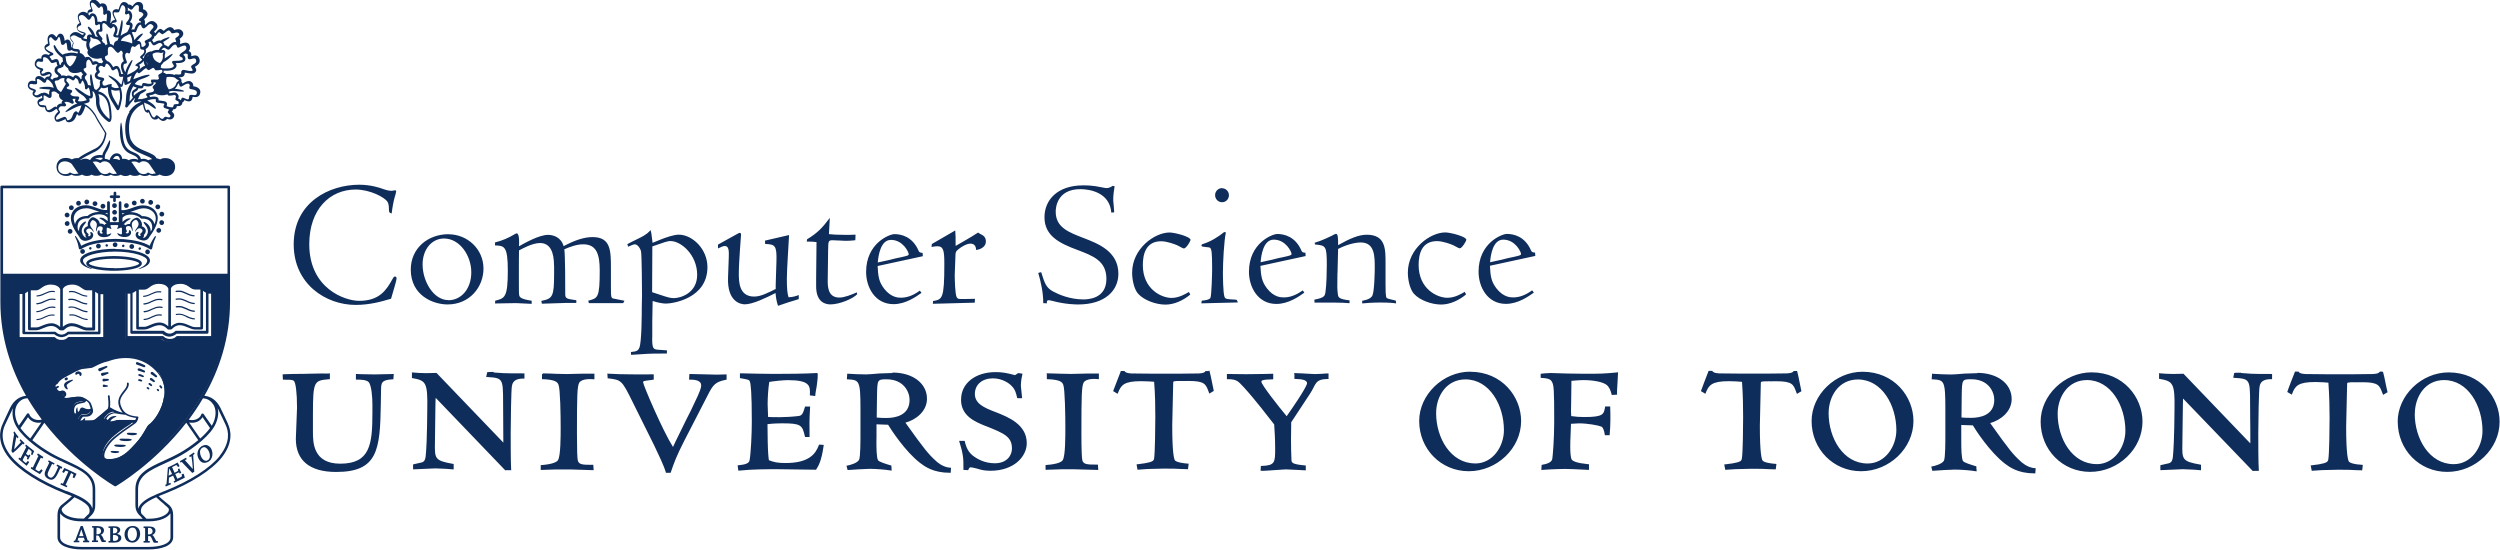 <?xml version="1.0" encoding="UTF-8" standalone="no"?>
<svg xmlns="http://www.w3.org/2000/svg" width="336.25" height="73.925">
  <g fill="#0f2d5b">
    <path d="M29.55 61.34c-1.29 1.623-4.033 3.37-7.34 4.68l-.156.056c-1.306.52-2.438.968-3.116 1.727-.16.18-.265.394-.32.622-.026-.143-.048-.312-.048-.516v-2.1c0-1.83 1.584-2.56 3.596-3.48.72-.33 1.466-.67 2.214-1.1 1.73-.99 3.994-2.71 4.66-4.3.36-.85.355-1.52.24-2.03l.014.03.6 1.25.443.94c.44.91.657 2.38-.786 4.19zm-7.455 6.518l.263.215c.098.077.18.154.25.234.003.004.007.012.016.015.008.015.013.026.024.037.078.12.086.26.028.4-.21.51-1.19 1.02-2.665 1.01h-.31l-.45-.46-.16-.15c-.21-.21-.2-.78.12-1.13.42-.47 1.05-.81 1.8-1.15.29.3.73.66 1.1.96zm.822 1.198c.01.08.013.168.013.26v2.963c0 .94-1.572 1.28-2.92 1.28h-9.008c-1.348 0-2.918-.34-2.918-1.29v-2.96c0-.09.004-.18.016-.26.346.55 1.346 1.09 2.905 1.07h9.006c1.56.01 2.56-.52 2.91-1.08zm-14.55-.697c.01-.02.017-.03.03-.04 0-.01.004-.02.012-.02.07-.08.15-.16.24-.24l.27-.22c.36-.29.8-.65 1.08-.96.74.33 1.38.67 1.8 1.14.31.35.32.92.11 1.13-.05.04-.11.1-.17.15l-.45.45H11c-1.47.01-2.452-.5-2.662-1.01-.06-.15-.05-.28.027-.41zm.596-2.29l-.152-.06c-3.31-1.3-6.05-3.05-7.34-4.67-1.44-1.82-1.23-3.29-.79-4.2l.45-.95.6-1.25c.01-.02.02-.02.02-.03-.12.5-.12 1.18.23 2.03.68 1.59 2.94 3.31 4.67 4.3.75.42 1.49.76 2.21 1.09 2.01.92 3.6 1.64 3.6 3.47v2.1c0 .2-.02.37-.05.51-.05-.23-.15-.45-.31-.63-.68-.76-1.81-1.21-3.11-1.73zM2.327 54.39c.28-.464.732-.767 1.2-.807.008 0 .01-.004.016-.004.056-.01.11-.01.164-.01.605 1.02 1.25 1.97 1.918 2.86-.305.1-.676.09-1.013-.05-.337-.14-.584-.38-.67-.66-.016-.07-.075-.12-.14-.13-.068-.01-.135.01-.174.07l-1.09 1.58c-.088-.15-.175-.3-.24-.46-.373-.91-.365-1.76.03-2.41zM.413 25.323h30.185v11.495H.413V25.324zm25.04 31.507c.34.07.73.04 1.086-.11.32-.13.54-.358.7-.614.19.28.81 1.172 1.01 1.47-.35.484-.81.958-1.32 1.405l-1.49-2.15zM4.07 58.982c-.506-.447-.967-.92-1.316-1.404.205-.3.818-1.19 1.016-1.47.156.254.382.48.706.612.353.15.74.176 1.088.106L4.07 58.984zM19.01 69.58l.19.195h-7.38l.19-.198c.43-.398.8-.74.8-1.67v-2.1c0-2.056-1.766-2.86-3.812-3.798-.71-.33-1.447-.66-2.183-1.09-.666-.38-1.603-.99-2.468-1.71l1.613-2.34c4.295 5.52 9.37 8.48 9.458 8.52.05.03.12.03.176 0 .09-.05 5.163-3.01 9.458-8.53l1.613 2.34c-.856.71-1.797 1.33-2.462 1.7-.736.42-1.47.75-2.183 1.08-2.047.93-3.81 1.74-3.81 3.8v2.1c0 .92.37 1.27.798 1.67zm9.68-15.187c.395.654.402 1.508.028 2.41-.066.155-.15.304-.24.457l-1.09-1.575c-.035-.054-.103-.08-.175-.07-.062.01-.12.06-.14.125-.083.277-.327.517-.667.657s-.714.146-1.017.044c.67-.89 1.31-1.85 1.91-2.87.06.01.12.01.17.02.01 0 .01.01.01.01.47.04.92.35 1.2.81zM.414 37.176H30.6v3.403c0 15.25-14.154 23.9-15.096 24.46-.938-.56-15.09-9.22-15.09-24.47v-3.4zm30.25 19.82l-.445-.95-.61-1.262c-.48-.924-1.22-1.465-2.12-1.552 2-3.517 3.45-7.747 3.45-12.653V25.14c0-.095-.08-.18-.18-.18H.23c-.1 0-.18.085-.18.18v15.44c0 4.905 1.45 9.135 3.455 12.652-.89.087-1.635.632-2.106 1.552l-.6 1.27-.43.94c-.4.82-.81 2.5.83 4.57 1.32 1.666 4.13 3.456 7.49 4.786l.15.06c.29.11.56.22.83.33-.27.27-.66.58-.96.83l-.27.22c-.07.05-.14.11-.19.16h-.02c-.03.023-.04.045-.06.067-.28.31-.44.665-.44 1.276v2.96c0 1.21 1.69 1.643 3.27 1.643h9.01c1.58 0 3.28-.435 3.28-1.646V69.3c0-.61-.16-.965-.44-1.272-.03-.02-.04-.044-.06-.066-.01-.005-.01 0-.02-.01-.06-.054-.12-.112-.19-.163l-.27-.22c-.31-.25-.69-.57-.97-.84.26-.11.54-.21.83-.33l.15-.06c3.36-1.33 6.16-3.12 7.49-4.79 1.64-2.07 1.23-3.75.83-4.57"/>
    <path fill-rule="evenodd" d="M17.76 70.74c-.094.02-.184.037-.275.055-.275.088-.465.27-.602.5-.05.092-.087.212-.11.325-.033.132-.033.336-.007.475.097.516.362.79.887.873.87.14 1.42-.84 1.117-1.628-.154-.39-.458-.607-1.01-.6zm.115 2.01c-.56.093-.792-.633-.676-1.17.05-.25.16-.486.38-.577.05-.015.11-.03.17-.044.14 0 .24.01.33.06.49.29.47 1.61-.21 1.72zM28.19 60.09c-.293-.286-.643-.326-1.117-.045-.07.066-.144.128-.213.197-.198.215-.286.48-.306.76-.01.11.007.24.034.357.024.13.122.35.194.46.3.42.638.54 1.122.34.808-.32.87-1.53.285-2.09h-.01zm-.183 1.77c-.448.377-.944-.2-1.064-.756-.063-.26-.063-.533.09-.726.04-.04.082-.084.13-.128.114-.074.21-.11.305-.107.55.022 1.08 1.267.54 1.717zm-16.852 8.89c-.074-.017-.235-.013-.306.01-.25.648-.49 1.3-.74 1.946-.05.022-.14.022-.19.022v.21h.75v-.214c-.08 0-.16-.004-.25-.007l.12-.384c.25-.003.49-.007.73-.007.06.098.12.27.13.39-.08.008-.15.012-.23.012v.21H12v-.214c-.065 0-.13-.004-.19-.007-.227-.658-.455-1.31-.68-1.966zm-.523 1.363c.094-.295.198-.59.296-.887.008.004.013.004.02.008l.286.88h-.602zm3.328.413c-.088-.163-.225-.522-.397-.577 0-.01-.003-.02-.004-.03.37-.1.62-.68.24-.98-.29-.24-.9-.18-1.41-.18l-.01.2.21.01v1.72c-.08 0-.15.01-.21.01-.01.07-.01.13-.01.2v.01h.82v-.21c-.08 0-.16-.01-.25-.01v-.66c.09 0 .2-.02.27.01.2.08.32.68.49.85.04.04.45.01.53.01v-.21c-.07-.01-.14-.01-.2-.02-.07-.04-.09-.12-.13-.18zm-.985-.675c.007-.28.007-.58.01-.86.114-.01.25-.02.34.02.24.1.37.44.184.68-.1.14-.3.17-.54.17zm2.818-.06h-.012v-.02c.38-.15.58-.64.14-.88-.29-.17-.9-.1-1.33-.09v.2c.07 0 .15 0 .23.01v1.73c-.08.01-.15.01-.22.02 0 .07 0 .14-.01.21.5 0 1.1.06 1.42-.12.23-.13.43-.48.22-.78-.11-.16-.23-.17-.42-.24zm-.59-.8c.234-.01.42.01.523.15.036.06.072.16.055.26-.04.27-.26.36-.58.34 0-.24.01-.49.01-.74zm.682 1.46c-.046.19-.195.27-.394.3-.09.02-.24 0-.28-.05-.03-.03-.02-.11-.02-.18 0-.09-.01-.52.02-.58.37 0 .78.11.68.51zm5 .09c-.092-.16-.222-.52-.402-.57 0 0 0-.01-.003-.02.376-.1.622-.68.25-.97-.294-.23-.9-.17-1.414-.17l-.01.21.212.01v1.72l-.207.02v.21h.83v-.21c-.07 0-.15 0-.23-.01.01-.22.01-.44.01-.66.1 0 .2-.01.27.02.21.09.33.69.5.86.04.04.45.01.54.01l.01-.21c-.07-.01-.13-.01-.2-.02-.07-.03-.09-.11-.12-.18zm-.987-.67c.002-.29.006-.58.006-.86.12-.01.25-.02.347.02.24.1.37.44.19.68-.11.14-.29.17-.53.17zm6.13-10.72c.053-.03.105-.07.152-.11l-.097-.19c-.218.15-.433.3-.65.44.03.07.063.14.097.2l.217-.13c.068.31.158 1.22.167 1.43.012.08.018.17.025.25v.01c-.05.02-.22-.21-.27-.26l-.54-.61c-.08-.09-.18-.19-.26-.28.08-.05.16-.1.24-.14l-.08-.2c-.28.15-.55.31-.83.46.03.07.05.14.08.2l.17-.09c.1.12.23.25.34.37l.75.78c.11.11.22.22.32.33l.27-.16c-.03-.52-.07-1.05-.1-1.57-.01-.21-.03-.47-.05-.68zm-1.61 2.57c.012.08.078.27.045.34s-.523.32-.61.33c-.105-.19-.184-.43-.283-.63.112-.05.45-.23.508-.23l.092.17.208-.1c-.092-.2-.18-.4-.267-.6l-.19.1.05.19c-.04.08-.39.24-.49.3-.12-.26-.22-.5-.34-.76.17-.08.44-.25.59-.28.08.05.16.18.21.27l.2-.12c.01-.05-.21-.41-.25-.49-.4.22-.9.48-1.31.66-.05.75-.13 1.51-.19 2.25-.06.03-.11.08-.17.11.03.07.06.13.08.2.24-.09.46-.21.7-.31-.03-.06-.06-.12-.09-.19-.07.03-.14.07-.22.1l.03-.79c.17-.08.38-.18.56-.27.1.2.19.46.29.66-.07.05-.15.07-.22.11.03.06.07.13.1.19.45-.2.98-.47 1.41-.69-.06-.17-.11-.35-.16-.53-.08.02-.15.05-.23.07zm-1.73.23l-.012-.01c.02-.32.056-.62.094-.94h.016c.124.27.226.48.357.75l-.456.22zm-19.62-4.28l.136.12c.028-.07.064-.14.088-.2-.18-.17-.362-.35-.55-.53-.028.07-.066.13-.103.2.05.07.13.13.19.19-.18.2-.85.93-.9.98l-.01.01c-.03-.05.24-1.55.28-1.69l.18.21.11-.19c-.19-.23-.39-.48-.55-.75-.05.06-.1.12-.14.18.03.06.07.12.1.18-.05.19-.34 2.09-.36 2.3.06.09.12.17.18.25.37-.26 1.19-1.09 1.32-1.23zm5.32 3.15l-.702-.35c-.027.06-.057.13-.09.19l.236.14c-.252.53-.635 1.74-1.186 1.38-.383-.25-.242-.56-.026-1.01.126-.25.263-.54.386-.79.083.04.162.08.24.12.032-.06.06-.13.093-.18-.26-.14-.52-.28-.78-.41-.04.06-.07.12-.1.19l.16.09c0 .11-.18.41-.23.53-.27.55-.53.97-.28 1.36.05.09.15.18.25.25.15.11.34.18.47.19.63.06.92-.8 1.27-1.54.05.02.11.06.17.08l.09-.19zm1.926.92c-.538-.3-1.114-.54-1.665-.8-.1.18-.19.36-.29.54l.22.13.22-.3c.1-.01.28.08.4.13-.24.53-.5 1.09-.73 1.62-.09-.02-.17-.06-.25-.09l-.1.19.86.38c.03-.06.06-.13.09-.19-.09-.04-.17-.08-.25-.12l.74-1.61c.12.06.29.15.33.24l-.12.33c.01.05.18.09.23.12.09-.17.18-.35.27-.53zm-6.512-1.95c.093-.18.192-.36.29-.54-.054-.04-.103-.08-.16-.13-.034.05-.065.1-.1.15-.028.02-.275-.19-.33-.24.108-.2.23-.43.348-.66.112.09.354.26.402.37.04.08-.067.25-.08.35.01.05.132.1.177.13l.25-.55c-.37-.29-.74-.59-1.11-.88-.04.06-.08.12-.11.19l.16.14c-.28.55-.5.99-.78 1.53-.06-.03-.11-.08-.17-.12l-.11.19c.36.33.72.63 1.11.93.1-.15.22-.31.32-.47 0 0 .01-.01.01-.02l-.17-.18c-.04.05-.21.28-.25.29-.08.01-.39-.28-.45-.37.01-.11.26-.53.33-.66.1.08.24.18.31.27-.02.06-.05.13-.08.19l.16.13zm1.922-.13c.033-.06.07-.13.103-.2-.25-.15-.494-.31-.73-.48-.04.06-.077.15-.11.21l.18.13c-.257.53-.497 1.04-.75 1.57-.064-.03-.122-.06-.182-.1-.035.06-.068.14-.103.21.402.28.817.53 1.235.77.122-.16.232-.31.357-.46 0-.01.006-.02.012-.03l-.182-.17c-.09.11-.21.24-.316.3-.13-.05-.368-.18-.478-.29.003-.13.554-1.18.732-1.56.057.01.17.09.232.13"/>
    <path d="M13.886 39.267h-.672l-.653-.427c-.03-.025-.07-.044-.11-.044h-.86c-.16 0-.3-.102-.5-.24-.29-.216-.7-.505-1.42-.505-.81 0-1.22.32-1.41.57-.19-.26-.6-.57-1.41-.57-.72 0-1.12.29-1.42.51-.19.14-.33.24-.5.24h-.87c-.04 0-.09.02-.12.05l-.65.42h-.67c-.1 0-.17.08-.17.17v5.94c0 .1.08.17.18.17h4.61c.11.1.35.28.72.35.18.04.49.03.64 0 .37-.07.6-.25.7-.34h4.62c.1 0 .18-.08.18-.17v-5.94c0-.09-.07-.17-.17-.17zm14.416.015h-.672l-.665-.423c-.03-.03-.07-.05-.107-.05h-.862c-.17 0-.31-.1-.504-.24-.294-.22-.702-.51-1.427-.51-.818 0-1.22.32-1.417.57-.2-.27-.6-.58-1.41-.58-.73 0-1.133.29-1.425.5-.197.14-.33.24-.5.24h-.864c-.05 0-.09.02-.12.04l-.66.42H17c-.094 0-.175.08-.175.17v5.94c0 .09.08.17.175.17h4.62c.103.1.35.29.72.35.18.03.486.02.642-.01.357-.07.59-.25.696-.35h4.62c.09 0 .17-.08.17-.17v-5.94c0-.1-.08-.18-.17-.18zm-7.025 10.703c-2.782-3.38-6.756-1.695-6.795-1.676-.75.14-1.387.48-1.81.7l-.363.17-.5.06-.84.1c-.44.09-1.01.4-1.73.8l-.51.27c-.85.46-1.05.83-1.09.94-.18.09-.3.23-.34.4-.01.02-.01.05-.01.09 0 .14.06.28.16.38.16.49.59.39.61.4.02 0 .16-.04.16-.04.21-.07.42 0 .53.27l-.01.05c-.04.09-.21.21-.28.24-.06.02-.11.06-.09.11.12.42.7.27.96.24l.07-.01.24-.04c.32-.06.92-.08 1.22-.02.19.04.4.15.6.27-.04.07-.05.2-.12.23l-.25.04c-.37.06-.98.08-1.19.58-.19.47-.07.85-.01.99l.14.18c.1.04.3-.13.48-.23.4-.24.33-.35.33-.4.02-.15.12-.21.14-.21l.09.04c.24.1.85.28 1.17.11-.02.12-.12.49-.33.59-.16.09-.37.09-.55.08-.18 0-.32 0-.41.07-.15.12-.38.48-.44.57-.02.04-.02.09 0 .12l.03.07c.02.04.06.06.1.06l1.15-.01h.15c.33.01.73-.04.95-.24l.17-.14.58-.47.56-.5.27-.22c.05-.05.1-.15.13-.24.24.15.76.44 1.01.55-.1-.01-.41.03-.71.15-.34.13-.51.3-.81.66-.02.02 0 .1-.04.09-.02.03-.04.03-.02.07.09.15.56.41.73.45.14.03.32-.02.52-.07l.32-.07c.12-.01 1.53-.05 2.48-.04l-.53.49c-.5.33-1.29.81-2.13 1.51-.91.74-1.58 1.74-1.58 2.43 0 .1-.11.22-.09.3.05.18.19.4.56.44 1.82.2 2.87-.93 3.74-1.87l.22-.24c.61-.65 1.06-1.42 1.36-1.94.12-.22.26-.44.3-.48.86-.6 1.91-2.16 2.14-3.88.18-1.31-.15-2.51-.94-3.47zM.31 36.975l30.437.03v3.41c0 15.25-14.31 24.218-15.25 24.772C14.557 64.633.28 55.892.28 40.637l.03-3.663"/>
    <path d="M22.063 53.397c-.217 1.61-1.23 3.177-2.068 3.765-.085.06-.18.217-.385.556-.298.51-.748 1.282-1.345 1.914l-.23.245c-.89.96-1.9 2.048-3.625 1.863-.194-.022-.312-.11-.362-.27-.153-.51.41-1.684 1.47-2.557.84-.698 1.606-1.214 2.11-1.556l.63-.453c.05-.044.094-.1.13-.158.013-.01.022-.026.025-.04.16-.255.2-.537.2-.555.003-.03 0-.06-.025-.09-.024-.03-.056-.04-.09-.04-.007 0-.74-.02-1.325-.32-.433-.21-.728-.58-.927-1.15-.276-.78.14-1.3.54-1.81.302-.38.59-.75.53-1.19-.01-.06-.075-.11-.143-.1-.064.01-.105.07-.105.13v.02c.006.03.008.06.008.09 0 .3-.225.59-.485.91-.31.4-.68.87-.68 1.49 0 .18.03.37.1.57.13.35.3.63.49.86-.43-.11-1.08-.33-1.64-.71-.02-.01-.05-.01-.07-.01.08-.51 0-1.26-.04-1.55-.01-.06-.07-.11-.14-.1-.06.01-.11.08-.1.15.1.75.11 1.63-.05 1.77l-.26.21-.63.51-.6.5-.19.16c-.15.13-.57.12-.82.11h-.57c.06-.13.1-.26.05-.3-.07-.05-.3.17-.42.31h-.24c.13-.22.3-.46.36-.52l.26-.01c.21.01.46.01.68-.11.37-.19.43-.52.44-.63.03-.15-.22-.96-.36-1.16-.15-.22-.79-.68-1.28-.78-.35-.07-.97.04-1.33.11l-.2.03-.1.01c-.15.02-.48.04-.63-.08.1-.05.22-.13.28-.26l.01-.25c-.2-.52-.6-.38-.77-.33l-.1.02c.01 0-.26-.04-.41-.35l.23-.13c.06-.04.09-.11.05-.17-.03-.06-.1-.08-.17-.05l-.24.13c-.02-.05-.04-.11-.03-.16.02-.1.11-.19.25-.25.03-.01.06-.04.07-.07 0-.01.14-.39 1.01-.85l.52-.28c.71-.39 1.28-.7 1.69-.79l1.36-.17.42-.2c.42-.22 1.05-.54 1.8-.69.06-.02 3.94-1.65 6.65 1.62.76.92 1.07 2.07.89 3.32zm-6.408 3.135l-.366.08c-.16.042-.33.09-.41.068-.02 0-.03-.007-.05-.014.05-.085.15-.244.3-.347.26-.19.61-.29.53-.33-.13-.07-.43-.03-.65.05-.28.11-.42.31-.51.45-.09-.06-.16-.11-.2-.15.15-.31.37-.52.65-.63.39-.16.52-.12.52-.12.15.03 1.19.2 1.42.2l.01-.01c.05.03.09.06.13.09.48.23 1.02.31 1.28.34-.03.07-.06.18-.12.28-.48-.01-2.4-.02-2.58 0zm-3.495-1.564c-.2.2-.69-.01-.9-.103l-.186-.062c-.157 0-.352.172-.386.43-.01.037-.085.1-.175.17-.025-.038-.06-.114-.078-.213-.017-.164 0-.376-.04-.394-.056-.03-.28.368-.144.764-.07.036-.13.057-.18.07-.03-.052-.11-.206-.11-.458 0-.124.03-.274.09-.428.16-.383.62-.46.96-.52l.29-.06c.16-.058.25-.164.3-.252.15.106.27.212.31.27.1.135.22.53.29.775 0 .003-.01.003-.02.01zm9.194-5.05c-2.83-3.418-6.87-1.716-6.908-1.7-.762.152-1.41.492-1.838.715l-.373.18-.495.058-.856.11c-.443.1-1.02.41-1.756.81l-.515.29c-.862.46-1.06.84-1.108.95-.178.1-.3.24-.335.41-.002.03-.005.06-.005.09 0 .14.053.28.162.39.16.5.636.54.655.54.024 0 .167-.03.167-.03.21-.07.35-.09.46.19l-.01.06c-.05.1-.22.18-.3.21-.06.03-.1.09-.08.15.12.43.72.36.98.33l.07-.01.24-.04c.33-.06.93-.17 1.24-.1.19.04.41.15.61.28-.04.07-.1.13-.18.16l-.25.05c-.38.06-.95.17-1.16.67-.2.47-.07.86-.01 1l.18.24c.1.04.33-.08.51-.18.41-.24.43-.39.43-.44.02-.14.11-.2.14-.21 0 .01.09.04.09.04.24.11.72.32 1.05.15-.03.12-.08.28-.29.39-.17.09-.39.09-.57.08-.18 0-.32 0-.42.08-.14.12-.44.61-.5.71-.02.04-.02.09 0 .13l.04.07c.02.03.06.06.11.06h1.17l.15.01c.33.01.78.03 1.01-.17l.17-.14.62-.51.62-.5.27-.22c.05-.05.09-.12.12-.22.25.16.5.29.75.4-.1 0-.29.02-.59.14-.35.14-.62.41-.8.78-.01.02-.01.05-.01.07-.01.03-.01.07 0 .11.09.16.57.42.75.46.14.03.33-.02.52-.07l.33-.07c.12-.02 1.37-.01 2.33-.01l-.52.37c-.51.35-1.28.87-2.14 1.57-.91.77-1.57 1.87-1.57 2.57 0 .1.01.18.03.25.05.19.19.41.57.45 1.85.2 2.94-.98 3.83-1.94l.23-.24c.62-.65 1.07-1.44 1.38-1.96.12-.21.25-.44.3-.48.88-.6 1.94-2.19 2.18-3.93.18-1.32-.15-2.54-.96-3.51"/>
    <path d="M10.755 50.003c-.123-.066-.263-.073-.392-.033-.238.092-.315.36-.18.42.134.066.208-.076.258-.094.03-.004.08-.037.16-.004.08.037.08.094.08.105.01.03.02.16.13.183.11.026.35-.39-.05-.577m-2.11 1.63c-.17.35.28.803.43.733.15-.077-.2-.383-.1-.587.11-.23.86-.55.85-.68-.01-.13-1.02.18-1.17.52m9.11 6.6c-.35-.02-.68-.06-.71.1-.02.16.34.2.71.22.25.01.69-.05.66-.19-.02-.14-.42-.13-.65-.14m-.86.8c-.42-.02-.82-.06-.85.1-.03.16.41.2.85.22.3.01.83-.05.8-.19-.03-.14-.52-.13-.8-.14m-.75.81c-.4-.02-.77-.06-.8.1-.02.16.38.19.8.21.28.01.78-.05.75-.19-.03-.13-.48-.11-.74-.12m-.7.85c-.29-.01-.58-.04-.6.09-.01.13.29.17.6.19.21 0 .58-.04.56-.16-.02-.12-.36-.11-.55-.12m-6.59-9.5l.1-.04c.1-.04.15-.14.12-.23-.03-.1-.13-.15-.22-.12l-.09.04c-.09.03-.14.13-.11.23.03.09.14.14.23.12m5.5-1.89c-.03-.05-.1-.07-.14-.05l-.98.33c-.09.04-.12.16-.08.26.05.09.16.16.25.12l.92-.51c.05-.03.07-.11.04-.16m.09 1.02c.05-.01.08-.09.06-.15-.01-.06-.09-.09-.13-.08l-.76.11c-.09.02-.14.14-.11.24.03.09.13.19.23.16l.73-.3m-.04.7l-.59-.02c-.09.01-.15.11-.14.2.01.09.08.18.18.17l.61-.12c.05-.01.09-.08.08-.14-.01-.05-.08-.09-.13-.09m-.12.87l-.44-.11c-.08 0-.14.08-.15.16 0 .08.06.18.14.18l.47-.04c.05 0 .1-.06.09-.11 0-.05-.05-.09-.1-.09m4.08-3.12c-.09-.02-.19.04-.21.13-.02.1.04.19.14.22 0 0 .52.16.91.33.08.03.16.01.2-.06.04-.07.01-.16-.06-.2-.45-.23-.95-.4-.97-.41m.2.84c-.09-.02-.17.03-.19.12-.02.09.03.17.12.19 0 0 .39.1.7.23.06.02.14.01.17-.06.03-.07.01-.14-.05-.18-.4-.21-.72-.31-.73-.32m.04.78c-.07-.01-.14.03-.16.09-.01.07.03.15.1.16 0 0 .36.1.48.16.06.02.13.01.16-.05.03-.06.01-.12-.05-.15-.36-.2-.46-.2-.53-.21m-.04.69c-.06 0-.13.03-.14.09-.02.07.02.13.08.14 0 0 .21.05.31.08.06.01.12 0 .15-.05.03-.06.01-.12-.04-.15-.11-.06-.3-.12-.35-.12m2.36-.47c-.36-.35-.54-.47-.56-.48-.08-.05-.19-.02-.24.06-.06.09-.03.2.06.25 0 0 .2.1.54.37.06.05.15.05.2 0 .06-.06.06-.15 0-.21m-.71.35c-.08-.04-.17-.02-.21.06-.05.08-.01.17.06.22 0 0 .12.03.38.23.06.04.14.04.19-.01.05-.05.05-.13-.01-.18-.33-.3-.38-.32-.4-.33m-.23.67c-.07-.03-.14-.01-.18.05-.03.06-.02.14.05.18 0 0 .14.07.24.16.05.04.12.04.16 0 .05-.05.05-.13 0-.17-.04-.04-.19-.19-.26-.22m-.26.55c-.05-.02-.13-.02-.17.03-.04.05-.03.13.03.16.01.01.05.02.13.09.04.04.1.05.15.02.05-.04.05-.11.02-.15-.08-.09-.09-.13-.14-.14m1.67.13c.04.05.11.07.16.04.06-.04.08-.11.04-.17-.03-.06-.1-.19-.15-.23-.06-.05-.13-.05-.18 0-.05.05-.05.13 0 .18 0 0 .06.06.14.17m-.34.13c-.04-.03-.11-.04-.16 0-.04.05-.04.12.01.17l.08.08c.05.04.1.06.14.03.06-.03.06-.09.04-.15-.02-.05-.05-.11-.09-.13m7.23-7.13h-4.7c-.05 0-.1.03-.13.07 0 0-.2.23-.57.3-.12.02-.39.03-.52 0-.38-.07-.59-.31-.59-.31-.04-.04-.09-.06-.14-.06h-4.7v-5.7h.36v5.22c0 .09.08.18.18.18h4.12c.11.1.41.33.84.38l.25-.01c.41-.06.7-.28.82-.38h4.11c.1 0 .19-.09.19-.18V39.5h.36v5.8zm-10.6-5.83l.4-.26v5.03c0 .1.08.18.18.18h.9c.32 0 .62-.13.94-.27.35-.16.72-.31 1.14-.31.6 0 1.03.51 1.04.52.03.04.08.06.13.06h.18v-.01H23c.04 0 .09-.02.13-.06 0 0 .44-.51 1.03-.51.41 0 .78.16 1.14.31.32.13.62.27.93.27h.9c.09 0 .18-.08.18-.18v-5.03c.15.11.33.22.39.26v5.12h-4c-.05 0-.1.01-.13.05 0 0-.27.28-.66.33h-.18c-.39-.04-.67-.33-.67-.33-.03-.04-.08-.05-.13-.05h-4.1v-5.1zm.75-.41h.71c.29 0 .5-.15.73-.32.29-.22.62-.46 1.25-.46 1.08 0 1.27.62 1.28.64l-.01 5.07c-.2-.19-.62-.51-1.17-.51-.49 0-.91.18-1.28.34-.3.13-.55.24-.79.24h-.72v-5zm4.32-.18c0 .02.19-.6 1.27-.6.63 0 .96.24 1.25.45.23.16.44.31.73.31h.71V44h-.72c-.24 0-.5-.116-.8-.24-.36-.16-.79-.346-1.28-.346-.54 0-.96.32-1.16.51v-5.11zm5.62.31h-.69l-.68-.45c-.03-.03-.07-.05-.11-.05h-.89c-.18 0-.32-.11-.52-.25-.3-.22-.72-.53-1.46-.53-.84 0-1.26.33-1.45.59-.21-.27-.62-.59-1.45-.59-.75 0-1.16.31-1.46.53-.2.15-.35.25-.52.25h-.88c-.05 0-.09.02-.12.05l-.68.45H17c-.1 0-.18.07-.18.18v6.15c0 .11.08.19.18.19h4.74c.11.1.357.29.74.36.185.03.5.03.657 0 .37-.06.61-.25.72-.35h4.74c.1 0 .18-.08.18-.18V39.3c0-.105-.08-.18-.18-.18"/>
    <path d="M19.297 39.94c.086-.004.405-.026.8-.205l.294-.14.56-.22c.33-.086.67-.045.77-.023-.04-.008-.06-.048-.06-.095.02-.044.06-.07.09-.06 0 0-.41-.086-.84.02l-.58.237-.28.135c-.37.16-.66.18-.74.19-.04 0-.08.03-.07.08 0 .04.04.07.08.07m0 1.05c.09-.01.41-.03.8-.2l.3-.15.56-.22c.33-.09.67-.05.77-.02.05.01.09-.02.1-.07.01-.05-.01-.08-.06-.1 0 0-.41-.09-.84.02l-.58.23-.29.14c-.37.16-.66.18-.74.19-.04 0-.07.04-.07.08s.04.08.08.07m0 1.07c.09 0 .41-.03.8-.2l.3-.15.56-.22c.33-.08.67-.05.77-.03.05.01.09-.02.1-.06.01-.05-.01-.09-.06-.1 0 0-.42-.09-.84.03l-.59.23-.28.13c-.37.17-.66.18-.74.18-.04 0-.07.04-.07.09 0 .04.03.08.08.08m.8.85l.29-.14.55-.22c.33-.08.67-.04.77-.02-.04-.01-.06-.05-.06-.1.02-.04.05-.07.09-.06 0 0-.41-.09-.84.02l-.58.23-.29.14c-.36.16-.65.19-.74.19-.04 0-.08.03-.07.08 0 .04.04.08.08.08.09 0 .41-.02.81-.2m3.47-3.56c.11-.02.45-.06.78.02l.55.22.3.14c.4.18.72.2.81.2.04 0 .08-.03.08-.08s-.03-.09-.07-.09c-.08 0-.38-.03-.74-.19l-.29-.14-.58-.24c-.42-.1-.84-.02-.84-.02-.04.01-.07.05-.06.09.01.05.05.08.09.07m0 1.06c.11-.03.45-.06.78.02l.55.22.3.14c.4.17.72.2.8.2.04 0 .08-.03.08-.08s-.03-.09-.08-.09c-.08 0-.37-.03-.74-.19l-.29-.14-.58-.23c-.43-.11-.84-.02-.85-.02-.04.01-.06.05-.06.09.01.04.06.07.09.06m0 1.06c.11-.03.46-.06.78.02l.55.22.3.14c.4.17.72.2.81.2.04 0 .08-.03.08-.08 0-.06-.03-.09-.07-.1-.09 0-.38-.02-.74-.19l-.29-.14-.58-.23c-.35-.09-.7-.06-.85-.03-.04.01-.07.05-.06.09.01.04.05.07.09.06m1.32 1.31l.3.13c.4.18.72.2.81.2.04 0 .08-.04.08-.08 0-.05-.03-.08-.07-.08-.08-.01-.37-.03-.74-.19l-.29-.14-.58-.23c-.35-.09-.7-.06-.85-.03-.04.01-.07.05-.06.09.01.05.05.07.09.06.11-.02.45-.06.78.02l.55.23M5 39.88c.08 0 .4-.022.8-.2l.29-.14.55-.22c.32-.084.67-.043.77-.02-.04-.004-.07-.044-.06-.09.01-.05.05-.07.09-.06-.01 0-.42-.09-.84.02l-.6.24-.29.13c-.37.16-.66.18-.74.19-.04 0-.08.03-.08.08.01.04.04.076.085.07m0 1.06c.09-.01.4-.03.8-.2l.3-.15.55-.22c.32-.087.66-.047.76-.02.04.01.083-.02.09-.067.01-.04-.02-.08-.06-.09-.01 0-.42-.09-.85.02l-.58.23-.3.14c-.365.16-.662.185-.74.19-.042 0-.08.04-.08.08.008.046.04.08.08.075m0 1.07c.09 0 .41-.03.8-.2l.3-.14.555-.22c.32-.08.66-.047.77-.02.042.01.08-.02.09-.06.02-.05-.01-.09-.06-.1 0 0-.42-.086-.84.03l-.586.23-.29.133c-.36.17-.66.19-.74.19-.04.01-.073.04-.073.09.01.05.04.08.08.08m0 1.05c.09 0 .41-.02.8-.2l.3-.14.55-.23c.32-.08.67-.04.77-.02-.04 0-.07-.05-.06-.09.01-.04.05-.06.1-.05 0 0-.42-.09-.84.02l-.58.23-.29.14c-.36.17-.66.19-.74.19-.04 0-.07.04-.07.08.01.04.04.08.09.08m4.32-3.85c.01.05-.02.09-.06.1.11-.02.45-.06.78.02l.55.22.29.14c.4.18.71.2.8.2.05.01.09-.03.09-.07.01-.05-.03-.08-.08-.08-.08-.01-.37-.03-.74-.19l-.28-.14-.59-.24c-.42-.11-.84-.02-.84-.02.04-.01.09.01.09.06m-.06 1.16c.11-.03.45-.07.77.02l.55.22.3.14c.39.17.71.19.8.19.05 0 .08-.03.08-.08.01-.04-.03-.08-.07-.08-.08-.01-.37-.03-.74-.19l-.28-.14-.59-.23c-.42-.11-.84-.03-.84-.03-.04.02-.07.05-.06.1.01.04.05.07.1.06m.77 1.08l.55.22.3.14c.4.18.72.21.81.21.05 0 .08-.03.08-.08 0-.06-.03-.09-.08-.1-.08 0-.37-.02-.74-.19l-.28-.13-.59-.23c-.42-.12-.84-.03-.84-.03-.04.01-.07.05-.06.09.01.04.05.07.1.06.11-.02.45-.06.77.02m.55 1.29l.3.13c.4.18.72.2.81.21.04 0 .08-.04.08-.08s-.04-.08-.08-.08c-.08 0-.38-.02-.75-.19l-.28-.14-.59-.23c-.42-.11-.84-.03-.84-.03.04-.01.08.02.09.06.01.05-.01.09-.06.1.11-.02.45-.06.77.02l.55.23"/>
    <path d="M13.886 45.33h-4.64c-.05 0-.1.023-.138.067-.002.004-.2.234-.57.303-.12.022-.39.026-.526 0-.383-.066-.592-.303-.592-.306-.035-.04-.088-.063-.138-.063H2.644v-5.79h.37v5.22c0 .1.08.19.176.19h4.116c.12.11.426.34.846.39h.25c.412-.05.702-.28.818-.37h4.114c.104 0 .184-.08.184-.18v-5.22h.368v5.8zM3.37 39.465c.068-.043.244-.156.4-.262v5.038c0 .1.08.18.18.18h.896c.318 0 .618-.13.938-.27.354-.15.716-.31 1.137-.31.59 0 1.03.51 1.03.52.04.04.08.06.14.06l.18.01h.01l.01.01.18-.01c.05 0 .1-.01.14-.05.01 0 .44-.51 1.03-.51.42 0 .79.16 1.14.31.32.14.62.27.94.27h.9c.1 0 .18-.08.18-.17v-5.04l.4.27v5.1H9.17c-.05 0-.094.02-.13.06-.003.01-.27.28-.66.33H8.2c-.395-.03-.677-.32-.68-.32-.03-.03-.08-.06-.13-.06 0 .01-3.677.01-4.01.01V39.5zm.756-.412h.705c.3 0 .51-.157.73-.32.3-.213.63-.454 1.26-.454 1.08 0 1.27.61 1.28.64l-.01 5.06c-.2-.19-.61-.5-1.16-.5-.49 0-.91.18-1.28.33-.29.13-.55.23-.79.23h-.72v-5zm4.32-.18c0 .02.19-.594 1.27-.594.628 0 .96.24 1.25.45.23.16.44.32.73.32h.705v5h-.72c-.24 0-.49-.11-.79-.24-.37-.16-.78-.34-1.28-.34-.54 0-.95.31-1.16.49v-5.1zm5.614.304h-.685l-.676-.434c-.04-.03-.07-.05-.12-.05h-.89c-.18 0-.32-.104-.52-.246-.31-.223-.72-.526-1.47-.526-.84 0-1.26.33-1.46.59-.2-.27-.62-.59-1.45-.59-.75 0-1.16.31-1.47.53-.2.14-.34.25-.52.25h-.88c-.06 0-.1.03-.13.06l-.67.43h-.68c-.1 0-.18.08-.18.19v6.15c0 .1.08.18.18.18H7.2c.11.11.358.3.74.37.185.04.5.02.657 0 .37-.06.61-.25.72-.36h4.736c.1 0 .184-.08.184-.18v-6.15c0-.1-.082-.18-.182-.18m1.396-5.75c-2.26 0-4.67.55-4.67 1.56 0 .46.51.83 1.28 1.09.08.03.31.09.33.05.01-.01-.27-.14-.27-.14-.69-.31-.96-.71-.96-.99 0-.56 1.85-1.19 4.32-1.19s4.32.63 4.32 1.2c0 .29-.25.68-.92.99 0 0-.25.12-.27.14-.02.04.3-.04.3-.04.76-.26 1.26-.62 1.26-1.08 0-1.01-2.41-1.56-4.67-1.56m5.36-1.74c-.21.27-.66 1.04-.71 1.28v.03l-.02-.01c-.18-.1-.42-.22-.73-.34-.98-.37-2.38-.58-3.85-.58h-.02c-1.46 0-2.87.21-3.85.58-.31.12-.55.24-.74.34 0 .01-.02.02-.02.02l-.01-.03c-.05-.24-.49-1-.71-1.27-.06-.07-.15 0-.11.07.35.67.46 1.24.49 1.46.02.11.03.19.13.23.06.03.12.02.17-.01.21-.13.48-.29.92-.46.94-.35 2.3-.55 3.72-.55h.02c1.43 0 2.78.2 3.73.56.44.17.71.32.91.46.06.03.12.04.18.01.09-.04.11-.12.13-.22.04-.21.14-.78.49-1.46.04-.06-.04-.14-.1-.06"/>
    <path d="M15.798 32.918c0-.175-.136-.32-.313-.32s-.322.145-.322.32c0 .176.145.318.322.318.177 0 .313-.142.313-.318m-2.24.182c0-.178-.147-.323-.32-.323-.178 0-.32.145-.32.324 0 .18.142.32.32.32.173 0 .32-.14.32-.31m-2.295.98c.154-.08.21-.28.125-.43-.086-.15-.283-.21-.43-.12-.155.09-.213.28-.125.44.087.16.28.21.43.13m1.05-.72c0-.09-.07-.16-.165-.16-.09 0-.166.08-.166.17 0 .09.076.17.166.17.094 0 .166-.07.166-.16m2.206-.4c0-.09-.074-.17-.168-.17-.085 0-.166.08-.166.17 0 .09.08.17.166.17.094 0 .17-.07.17-.16m3.518.13c0-.18-.142-.32-.317-.32-.176 0-.318.15-.318.33 0 .18.142.32.318.32.175 0 .317-.13.317-.31m1.962.42c-.153-.09-.344-.03-.43.13-.084.16-.03.35.123.44.154.08.346.03.434-.13.08-.15.02-.34-.13-.43m-1.03-.17c0-.09-.07-.16-.17-.16s-.17.08-.17.17c0 .1.07.17.16.17s.16-.07.16-.16m-2.2-.38c0-.09-.08-.17-.17-.17-.09 0-.17.08-.17.17 0 .09.07.17.16.17s.17-.07.17-.17m-1.3-3.94c-.18 0-.33.14-.33.32-.01.18.14.33.32.33s.32-.15.32-.33c0-.18-.15-.32-.33-.32m0-.9c-.18 0-.33.14-.33.32-.01.17.14.32.32.32s.32-.15.32-.32c0-.18-.15-.32-.33-.32m0-.9c-.18 0-.32.14-.32.33-.01.17.14.32.32.32s.32-.15.32-.32c0-.19-.15-.33-.32-.33m-1.55.73c.17 0 .32-.15.32-.33 0-.18-.15-.32-.32-.32-.19 0-.33.15-.33.33 0 .18.14.32.32.32m-1.06-.35c.17 0 .32-.14.32-.32s-.15-.32-.32-.32c-.18 0-.33.14-.33.32s.15.32.33.32m-1.1-.23c.17 0 .32-.15.32-.32 0-.18-.16-.32-.33-.32-.18 0-.32.15-.32.33 0 .18.15.33.32.33m-1.11.16c.18 0 .32-.14.32-.32s-.14-.33-.32-.33-.32.15-.32.33c0 .18.14.32.32.32m-.96.6c.18 0 .32-.14.32-.32s-.15-.32-.33-.32c-.18 0-.32.14-.32.32s.14.32.32.32m-.56.98c.18 0 .32-.14.32-.32 0-.17-.15-.32-.33-.32-.17 0-.32.15-.32.32 0 .18.15.32.33.32m.33.82c0-.18-.14-.32-.32-.32s-.33.15-.33.33c0 .18.14.32.32.32s.32-.14.32-.32m.08.72c-.18 0-.32.15-.32.33 0 .18.14.32.32.32s.32-.15.32-.32c0-.18-.15-.33-.33-.33m5.92 5.27c-2.23 0-3.38-.44-3.38-.63s1.15-.63 3.38-.63 3.38.44 3.38.64c0 .19-1.15.64-3.38.64zm3.74-.63c0-.78-2.45-.99-3.74-.99s-3.74.21-3.74.99 2.45.99 3.74.99 3.74-.21 3.74-.99m-4.2-8.78h.34V27c0 .1.08.18.18.18.09 0 .18-.08.18-.18v-.36h.4c.1 0 .18-.077.18-.18 0-.096-.08-.18-.18-.18h-.34v-.33c0-.1-.08-.17-.18-.17-.1 0-.18.07-.18.17v.324h-.34c-.1 0-.18.09-.18.18 0 .1.08.18.18.18M11.58 28c.43 0 .85.16 1.3.32.18.067.36.13.53.19-.05 0-.1-.01-.15-.01-.6.02-1.18.24-1.48.55-.66-.01-1.14.19-1.44.57-.13.17-.21.36-.25.54-.1-.26-.17-.53-.17-.79 0-.77.7-1.35 1.64-1.35zm2.88.65v.19c-.1-.08-.22-.14-.33-.19.11 0 .21 0 .33-.01zm-.4 1.616c-.1-.1-.26-.19-.52-.2-.04 0-.08.01-.12.01-.01-.02-.01-.04-.01-.07-.1-.48-.61-.72-.83-.78-.16-.04-.3.06-.3.06-.2.15-.48.47-.48.88 0 .06 0 .11.01.17.002.03.01.05.02.07-.04.01-.08.02-.118.04-.336.16-.43.39-.446.55V31c0 .23.13.415.25.54-.008.01-.01.01-.01.02-.01.034-.02.065-.02.1 0 .11.06.22.15.3-.02.004-.04.003-.06.003-.19-.058-.43-.225-.55-.66-.22-.754.64-1.353.55-1.48-.04-.06-.17-.003-.17-.003-.42.22-.83.66-.77 1.29-.05-.09-.11-.18-.17-.274v-.02c-.06-.22-.07-.68.18-1.02.24-.3.65-.45 1.22-.43.06.006.11-.025.15-.072.17-.22.67-.455 1.27-.47.3-.005.84.04 1.17.45l.02.007v.47c-.14-.14-.31-.28-.53-.39-.06-.03-.22-.08-.36-.09-.12-.01-.22.03-.22.07 0 .05.28.15.53.34.18.14.35.32.44.44-.16-.03-.25.04-.25.13zm2.4-.96c.33-.4.87-.45 1.17-.44.59.01 1.1.25 1.27.47.03.05.09.08.14.07.57-.02.98.13 1.21.43.26.34.25.81.18 1.02v.02l-.17.28c.05-.63-.36-1.07-.78-1.28 0 0-.13-.054-.17.006-.09.13.77.73.55 1.48-.137.44-.376.6-.57.66h-.064c.092-.08.14-.19.14-.3 0-.03 0-.06-.006-.1-.005 0-.014-.01-.014-.02.12-.12.26-.31.26-.53V31c-.01-.16-.1-.38-.44-.54l-.11-.03c.01-.02.02-.04.02-.06.02-.05.02-.11.02-.16 0-.4-.28-.73-.48-.87 0 0-.14-.1-.29-.06-.23.06-.73.3-.83.78v.07c-.04 0-.08-.01-.12-.01-.25.01-.42.1-.51.2 0-.08-.09-.16-.25-.12.1-.12.26-.3.44-.44.25-.19.52-.29.52-.34 0-.04-.1-.07-.22-.06-.14.01-.3.07-.36.1-.21.11-.39.25-.52.39v-.47h.02zm-.02-.65c.12.01.22.01.33.01-.12.05-.23.11-.33.19v-.19zm1.58-.32c.44-.16.86-.32 1.3-.32.93 0 1.63.59 1.63 1.36 0 .26-.07.53-.17.79-.04-.18-.12-.37-.25-.53-.3-.38-.79-.58-1.44-.57-.3-.31-.88-.53-1.47-.543-.05 0-.1.01-.15.01.18-.06.36-.13.54-.19zM10.7 31.9v.04-.01c.16.316.56.58 1.07.41.26-.08.53-.134.69-.44.08-.15.14-.36-.03-.584-.05-.06-.18-.13-.24-.1-.05.02-.08.12-.02.19.08.09.03.27-.11.35-.1.05-.21 0-.23-.04 0-.02.19-.15.02-.29-.14-.1-.48-.44-.01-.66.37-.18.65.32.69.39.03.07.07.04.06-.03-.08-.35-.38-.47-.46-.86-.06-.29.15-.53.26-.63.04-.03.1-.05.16-.02.15.05.4.19.46.47.08.39-.16.61-.09.97.01.07.07.08.07.01 0-.08.07-.65.48-.63.52.02.33.46.24.61-.11.2.12.24.12.25.02.04-.07.15-.19.13-.16-.01-.27-.16-.23-.28.03-.09-.04-.17-.1-.17-.07-.01-.16.11-.18.18-.08.27.06.44.2.56.26.21.66.19.87.17.73-.08.77-.52.77-.52-.15.06-.48.18-.48.18h-.03c-.07 0-.11-.05-.11-.11v-.7c0-.07.05-.12.11-.12 0 0 .03 0 .04.01l.5.2-.14-.41c-.01-.01-.02-.03-.02-.04 0-.07.05-.11.12-.11h.83c.06 0 .11.04.11.11 0 .01 0 .03-.01.04l-.15.4.5-.2.05-.01c.05 0 .11.05.11.12v.69c0 .06-.05.11-.11.11h-.04s-.34-.12-.49-.18c0 0 .04.44.77.52.215.02.62.05.88-.17.14-.12.277-.29.2-.56-.02-.07-.11-.19-.18-.18-.05 0-.123.08-.094.16.04.12-.06.27-.23.28-.12.01-.21-.1-.19-.14.003-.01.225-.05.123-.25-.09-.15-.28-.59.24-.61.4-.02.47.55.48.63.01.07.06.06.07-.01.07-.353-.17-.58-.08-.97.06-.28.32-.42.46-.473.05-.02.12-.01.16.02.11.1.32.34.26.63-.07.4-.37.51-.45.87-.01.07.03.1.06.03.04-.07.32-.57.69-.39.47.22.13.56 0 .66-.18.14.02.27.01.29-.01.04-.13.09-.23.04-.14-.08-.19-.258-.1-.35.05-.07.02-.17-.03-.19-.06-.03-.19.04-.23.09-.17.22-.11.43-.03.583.16.3.43.36.69.44.52.17.92-.1 1.07-.41v.01l.01-.03c.34-.465 1.13-1.547 1.13-2.536 0-.98-.86-1.71-2-1.71-.5 0-.97.17-1.43.34-.5.18-.97.35-1.46.3v-1.01c0-.1-.08-.18-.17-.18-.1 0-.18.08-.18.18v2.63h-1.2v-2.64c0-.095-.08-.176-.19-.176-.1 0-.18.08-.18.17v1.007c-.49.05-.96-.11-1.46-.3-.46-.17-.93-.34-1.42-.34-1.14 0-2 .74-2 1.71 0 .99.79 2.07 1.13 2.53M17 27.97c.18 0 .324-.146.324-.324 0-.18-.143-.32-.322-.32-.18 0-.32.15-.32.33 0 .18.14.32.32.32m1.06-.35c.18 0 .32-.145.32-.32 0-.18-.14-.32-.32-.32s-.33.14-.33.32.15.32.33.32m1.093-.24c.18 0 .32-.147.32-.32 0-.18-.14-.327-.32-.327s-.32.15-.32.32.144.32.324.32m1.11.16c.17 0 .32-.14.32-.32s-.15-.33-.32-.33c-.19 0-.32.15-.32.33 0 .18.13.32.32.32m.96.6c.18 0 .32-.14.32-.32s-.15-.32-.33-.32c-.18 0-.32.14-.32.32s.14.32.32.32m.55.98c.18 0 .32-.14.32-.32s-.15-.32-.33-.32c-.18 0-.32.14-.32.32s.14.32.32.32m-.01.49c-.18 0-.32.15-.32.33 0 .18.14.33.32.33s.32-.14.32-.32-.14-.33-.32-.33m-.4 1.05c-.17 0-.32.15-.32.32 0 .18.15.32.32.32.18 0 .32-.15.32-.33 0-.18-.14-.32-.32-.32m5.12-18.12c-.02.1-.06.17-.11.21-.12.08-.36.04-.51.01l-.3.01c-.1.07-.11.18-.12.3-.01.14-.03.26-.1.29-.09.04-.38-.08-.5-.14-.17-.08-.29-.13-.39-.03l-.07.17c-.02.07-.04.11-.06.13-.1-.13-.26-.2-.35-.24v-.01c.03-.06.07-.16.07-.27 0-.12-.06-.27-.25-.43-.19-.16-.5-.09-.74-.04l-.22.03c-.02-.01-.08-.11-.11-.19.09-.02.17-.05.25-.08.07-.01.14-.03.23-.03.32-.02 1.56.19 1.56.03 0-.13-.74-.28-1.23-.32.26-.24.36-.5.4-.64l.03-.05s.04-.03.06-.04c.04.03.07.09.1.2.02.09.05.19.15.23.11.04.18 0 .34-.1.19-.13.66-.42.83-.24.13.13.1.22.06.32-.06.17-.04.28.08.34l.18.04c.56.09.76.22.72.51zm-.67.52V13v.044zm-1.24.44l.08.03c-.03 0-.05-.02-.09-.04zm-.53.44c-.03.07-.09.08-.31.06l-.32.05-.1.25c0 .09-.01.1-.04.11-.08.05-.2.03-.33.01l-.13-.02c-.1-.04-.2-.07-.29-.09l-.11-.04c.03-.07.07-.16.07-.27 0-.07-.02-.15-.08-.23-.12-.15-.4-.19-.84-.24l-.23-.03c0-.04.01-.08.01-.12 0-.1-.03-.19-.13-.27-.16-.13-.54-.16-1.02-.06-.02-.06-.06-.16-.09-.22l.04-.01c.2-.03.52-.07.73-.24.55.31 1.22.28 1.55.14.03-.01.05-.03.07-.04.06.07.13.15.22.19l.41-.03c.13-.03.38-.08.44-.04.15.12.14.15.09.26l-.05.31c.03.1.12.14.22.18.23.1.29.16.2.35zm-1.72.31l.04.01-.04-.01zm.59 1.44c-.1.14-.23.12-.46.05l-.16-.04c-.12 0-.19.08-.24.15-.06.07-.1.13-.23.14-.14.01-.32-.19-.43-.3l-.24-.18c-.16-.03-.23.12-.26.17-.03.08-.06.13-.22.11-.17-.02-.35-.46-.43-.66-.09-.22-.13-.33-.25-.37-.15-.06-.26.06-.3.1-.14-.14-.25-.65-.3-1.06.27.1.68.27.91.45.2.14.57.45.66.36.1-.09-.23-.49-.45-.65-.24-.18-.48-.32-.7-.44.68-.25 1.12-.2 1.19-.15l-.02.07-.02.18c.03.18.2.2.57.24.17.02.53.06.6.12 0 .01-.02.05-.06.13-.03.06-.07.13-.07.2 0 .03.01.06.03.1.05.12.18.16.38.21.11.03.32.09.37.14-.01 0-.06.06-.06.06-.06.06-.14.14-.14.26 0 .02 0 .04.01.06l.19.23c.12.1.17.15.17.2 0 .03-.01.06-.03.09zm-4.38-2.29c.09-.2.2-.44.3-.65.06-.1.18-.18.38-.27.07-.03.54-.31.47-.43-.07-.12-.55.07-.62.11-.23.11-.5.27-.52.29-.16.09-.33.25-.51.42-.05-.13-.07-.3.04-.44l.19-.13c.16-.08.31-.18.35-.43.23.03.44.04.53 0 .15-.08.19-.24.2-.34.02.01.04.01.04.01.28.07.8.21 1.18-.13.08-.07.12-.15.12-.23 0-.04-.04-.08-.05-.11.09.01.21.02.32.02 0 .01.01.04.01.08v.03c-.01.07-.08.13-.19.21l-.21.22c-.01.02-.02.06-.02.09 0 .1.06.17.1.22.05.05.08.09.08.17v.03c-.02.21-.23.27-.62.32l-.37.11c-.05.05-.07.1-.07.15 0 .11.09.2.13.24l.07.1-.05.06c-.07.05-.36.11-.5.14l-.25.07c-.23-.02-.41 0-.56.03zm-1.12 1.7c-.94 1.43-.47 3.62-.24 4.02l.02.06c.23.4.54.95 1.81 1.48l.15.07c.84.35 1.16.49 1.32.67-.25.03-.41.1-.5.15-.2-.11-.42-.19-.65-.19-.14 0-.24.02-.34.04l-.09-.21c-.2-.4-.56-.56-.91-.7-.45-.2-.93-.39-1.22-1.14-.15-.4-.22-.92-.25-1.41-.02-.35-.13-1.46-.22-1.46-.09.01-.16 1.13-.14 1.48.03.52.1 1.08.27 1.52.34.89.93 1.14 1.4 1.33.35.16.63.27.76.62l.01.06c-.13-.05-.31-.12-.55-.12-.36 0-.58.1-.7.18-.2-.12-.43-.19-.66-.19-.09 0-.16.01-.23.02-.02-.17-.08-.39-.24-.56-.13-.13-.31-.2-.51-.2-.41 0-.75.32-.95.87v.04l-.03.01c-.19-.11-.4-.17-.61-.18-.01-.07-.01-.15-.01-.23l.01-.01c.01-.03.01-.05 0-.08.02-.13.05-.28.12-.4.05-.12.13-.25.21-.38.42-.72.44-1.4.35-1.4-.1 0-.43.83-.66 1.22-.08.14-.16.27-.22.39-.07.13-.1.26-.13.4-.39-.05-1.26-.07-1.64.64l-.01.02c-.2-.11-.42-.18-.65-.18-.32 0-.51.1-.63.17l-.05-.03c.47-.32 1.22-.7 1.75-.97l.29-.14c.8-.41 1.32-1.25 1.48-2.37.02-.1 0-.14-.6-1.1-.27-.44-.61-.98-.67-1.12-.11-.3-.86-1.5-1.75-1.82.17-.04.35-.09.55-.16.12-.04.19-.12.21-.22.01-.02.01-.05.01-.07 0-.09-.04-.19-.09-.28.12.01.24.03.34-.02.09-.05.2-.17.19-.42-.01-.17-.03-.36-.06-.54h.01c.1.02.48.31.46 1.39-.05 1.6 1.61 2.73 1.73 2.76.07.01.16-.01.2-.06.12-.11.17-.38.17-.71 0-.41-.06-.91-.14-1.35-.28-1.61-1.24-1.89-1.59-1.99l-.09-.03c.14-.11.32-.29.42-.5l.06.05c.27.12.6 0 .84-.1v.03c0 .32-.01.98.42 1.71l.51.85.26.43c.04.07.13.1.2.08.28-.08.51-1.62.51-1.64 0-.07.01-.15.01-.25 0-.36-.07-.85-.24-1.29v-.01c.02.03.05.05.09.05.09.03.19-.02.22-.12.08-.3.14-.54.18-.73 0 .06.01.11.01.15l.07.37c.11.13.23.07.55-.09.11-.06.25-.13.39-.19-.21.29-.4.63-.56 1.06-.16.42-.18.91-.2 1.33-.01.3-.03.6-.09.76-.01.02-.01.04-.01.07 0 .06.03.12.1.15.07.04.17.02.22-.05.2-.27.64-.83 1.05-1.26-.08.19-.15.37-.17.46v.03c0 .05.03.11.07.14.06.04.14.04.19.01.02-.01.28-.14.7-.1l.01.02c-.35.12-1.07.47-1.64 1.34zm3.17 8.31c-.34 0-.53-.15-.54-.15-.07-.07-.19-.05-.25.02-.01 0-.12.14-.47.14-.31 0-.6-.15-.78-.41l-.76-1.11c-.03-.04-.07-.07-.11-.11.09-.04.22-.07.4-.07.34 0 .53.15.54.15.07.06.19.04.25-.03.01-.01.12-.15.47-.15.3 0 .6.15.78.4 0-.01.76 1.11.76 1.11.03.04.07.07.11.11-.08.03-.22.06-.4.06zm-4.5-1.87c-.13-.07-.34-.16-.64-.16-.08 0-.15 0-.22.01.1-.2.26-.42.51-.42.1 0 .18.03.25.09.1.11.14.3.16.42-.03.02-.05.03-.06.04zm-.99.25l.03.06c-.02-.02-.03-.04-.05-.06l.02-.01zm-1.29-.39c-.14.03-.24.09-.31.13-.13-.06-.34-.15-.64-.15h-.05c.33-.2.76-.18.99-.15-.01.06 0 .11 0 .17zm1.6 2.01c-.34 0-.54-.15-.54-.15-.08-.07-.19-.05-.25.02-.01 0-.13.14-.48.14-.3 0-.6-.15-.78-.41l-.77-1.11c-.03-.05-.07-.08-.1-.12.08-.03.2-.06.36-.06.34 0 .54.15.54.16.07.06.19.05.25-.03 0-.01.12-.15.47-.15.3 0 .6.16.77.4l.76 1.11c.03.05.08.08.11.13-.09.03-.2.05-.37.05zm-5.25 0c-.38 0-.6-.16-.6-.16-.07-.06-.18-.05-.25.02 0 .01-.14.15-.52.15s-.65-.13-.84-.41c-.12-.16-.17-.58-.01-.89.15-.28.43-.42.83-.42.31 0 .75.16.93.4l.76 1.11c.03.05.09.07.13.12-.1.02-.24.06-.44.06zm-.27-1.62l.01.02c-.01-.01-.01-.02-.02-.03h.01zm.59-8.24c.03-.01.09-.11.09-.11l.11-.3c-.02-.17-.19-.17-.35-.17-.09 0-.17 0-.25-.01h-.04c-.26-.03-.49-.11-.58-.35 0 .05.11-.08.11-.08.08-.08.24-.23.12-.39l-.27-.1c-.33-.04-.43-.11-.43-.26 0-.03.08-.08.13-.1.09-.05.22-.13.22-.27l-.16-.27c-.23-.2-.31-.32-.19-.52.05-.08.1-.1.13-.11.17-.03.45.16.56.23l.1.06c.18.07.27-.12.32-.21l.06-.11c.35.11.43.43.45.62 0 .08.07.16.16.16.08.01.16-.04.18-.13.04-.14.12-.29.17-.31.1.09.35.51.33 1.01-.01.08.05.16.13.18.07.02.16-.02.2-.09.03-.07.1-.14.13-.15.07.04.23.32.26 1.04l-.02.09c-.06.03-.37-.08-.65-.27 0 0-.01 0-.02-.01l-.05-.03c-.19-.12-.42-.28-.66-.45 0 0-.57-.42-.65-.3-.08.13.46.6.46.6.23.17.46.33.65.46.02.01.04.02.05.03.21.2.38.44.41.54-.66.22-1.13.23-1.26.03zm.07 1.71l-.02-.03c-.04-.1-.1-.22-.23-.25-.06-.01-.13-.02-.22.06-.15.11-.22.29-.29.48-.1.28-.21.56-.58.64-.16.03-.16.02-.19-.11-.03-.11-.09-.35-.36-.33l-.41.15c-.15.07-.55.27-.64.22-.15-.23-.01-.43.29-.72l.16-.17c.09-.16-.02-.29-.08-.36-.08-.11-.14-.18 0-.37.15-.22.35-.2.56-.17.11.02.23.03.32-.06.04-.04.05-.09.05-.13 0-.11-.1-.2-.14-.24l-.09-.1c.02 0 .06-.03.06-.03.29-.15.7.08.86.16.08.05.14.08.22.05.05-.02.09-.07.11-.11.04-.1-.01-.18-.07-.28l-.09-.21c.06-.06.15-.07.22-.06.08.01.15.01.21.01-.05.08-.1.17-.1.26 0 .04.01.09.04.13.06.11.15.19.26.24-.45.14-.68.31-1.01.56-.19.14-.59.48-.57.58.02.1 1.12-.55 1.59-.73.14-.06.38-.12.58-.17-.01.01-.02.03-.03.05-.13.47-.32.88-.46 1.01zm-2.84-.99c-.05.06-.06.11-.09.16l-.05-.03c-.05-.04-.07-.1-.13-.07l-.24.12c-.17.13-.61.5-.82.31-.07-.07-.09-.14-.1-.26l-.1-.29-.35-.07c-.31.01-.48-.01-.55-.21-.01-.05-.03-.12 0-.16.03-.07.19-.11.3-.15l.3-.16.01-.4-.02-.2c.12-.07.29.03.5.17.16.11.33.22.47.11.14-.1.13-.3.13-.49-.01-.08-.02-.24.01-.28.12-.07.4-.12.56.01h.02c.15.15.31.25.42.31-.07.18.01.43.2.62.06.06.16.13.31.19-.09.07-.16.15-.18.24v.04c0 .05.02.1.05.14-.21-.01-.47.04-.68.33zm-1.74.22H6zm-.4-1.95l-.26.12c-.24.15-.42.25-.63.06-.07-.06-.09-.09.06-.28.06-.08.17-.22.06-.36l-.26-.13c-.39-.1-.61-.21-.57-.47.03-.12.07-.15.09-.16.1-.06.31-.02.46.01l.37.01c.17-.09.13-.28.11-.42-.04-.27-.01-.28.06-.29.21-.04.48.19.64.33.14.12.22.19.34.17.15-.03.18-.17.2-.25.03-.14.05-.18.13-.19.13-.03.43.23.66.57 0 .01.01.01.02.01l.03.07c.02.03.07.19.07.19l.1.28c-.16-.05-.33-.09-.49-.12-.37-.05-1.47 0-1.47.15-.01.14.98.14 1.29.18.07.01.15.02.22.04-.14.1-.17.27-.17.44v.15s0 .05-.01.09l-.04-.03c-.21-.14-.54-.37-.87-.18-.05-.02-.1-.02-.16-.02zm.5-2.72c-.26.1-.38.13-.44.06l-.04-.11c.01-.11.14-.23.18-.26.05-.04.08-.12.06-.19s-.08-.13-.15-.14c-.16-.03-.62-.15-.75-.39-.04-.1-.04-.21.03-.35.1-.21.24-.21.5-.13h.26c.12-.06.11-.2.1-.31-.02-.2-.01-.26.06-.29.19-.07.44.06.6.21l.28.35.1.14c.15.12.34.05.54-.02l.23-.07s-.01 0-.01.01c0 .05.03.18.03.18.03.11.06.24.11.34-.17.08-.33.21-.39.45-.01.05-.02.11-.02.16 0 .36.31.56.46.65 0 0 .02.02.04.03.01.03.01.07.01.1 0 .02 0 .04-.01.06-.08.05-.14.09-.18.13-.15.01-.45.01-.62.29l-.01.01c-.07-.08-.16-.16-.25-.23.13-.18.28-.44.12-.64-.24-.33-.61-.17-.88-.07zm.15-3.41c.02-.06.14-.12.23-.16l.2-.13c.08-.09.06-.21.02-.38-.08-.39-.08-.64.12-.73.1-.04.19.04.34.23l.27.23c.21.05.31-.15.39-.3.03-.07.1-.2.15-.22.14 0 .21.46.24.65.04.24.06.38.2.43.19.05.32-.1.39-.18.06-.08.1-.12.12-.11.12.04.15.37.16.56.01.22.02.38.14.46.06.04.23.13.47-.04.19.18.49.21.67.22l.16.02v.01c0 .09-.04.18-.06.23-.64-.21-1.12-.1-1.36-.04l-.1.02-.13.01-.37.14c-.02 0-.02.01-.03.03-.18-.13-.41-.33-.59-.56-.29-.36-.43-.78-.53-.75-.22.08.06.66.21.87.22.32.65.71.91.86v.02c0 .15.02.31.06.47-.22.09-.29.32-.32.43l-.01.03-.08.02h-.02c-.04-.07-.09-.25-.11-.32-.04-.19-.08-.34-.19-.43-.16-.11-.36-.04-.55.03L7 8.1c-.05-.04-.11-.08-.11-.11 0-.01.01-.02.02-.03l-.25-.31c0-.01-.01-.01-.01-.01.08-.08.26-.19.33-.19.08 0 .17-.06.19-.13.036-.15-.08-.21-.226-.27-.72-.34-.83-.54-.79-.64zm3.2.13V6.5c.01-.002 0 .005.01.038zm.2-1.63c.27-.3.58-.13.92.08l.31.14c.02 0 .04-.01.07-.01.03.3.4.4.77.46-.1.25-.15.66.18 1.22h-.01c-.08.09-.1.2-.08.33.06.24.32.51.64.64.39.16.78.17 1.11.06l.07.01.03-.05c.01-.01.02-.01.03-.02.02.23.14.4.25.51-.08.07-.14.15-.18.24-.11-.04-.25-.07-.4-.03-.29-.36-.63-.26-.81-.19-.09-.2-.28-.53-.53-.64h-.37c-.06.03-.11.05-.15.08-.15-.32-.38-.53-.65-.6-.03 0-.05 0-.07-.01.02-.09.03-.2 0-.31-.05-.21-.28-.22-.47-.23-.38-.03-.51-.07-.51-.3l.07-.19.09-.32-.19-.32c-.24-.28-.32-.43-.19-.57zm.87-1.21c.01-.12.12-.17.26-.24.08-.03.17-.07.2-.17l-.08-.27c-.2-.36-.37-.74-.13-.91.32-.22.58-.04.94.34.12.14.19.22.3.21.14-.01.21-.13.29-.27.05-.1.15-.26.21-.25.29.04.32.69.32.93 0 .17.01.27.13.32.1.04.18-.02.23-.05.08-.07.17-.11.32-.03-.02.08-.02.16-.02.24 0 .13.01.24.01.34v.07c-.17-.01-.37.01-.49.28-.03.06-.04.12-.04.18 0 .2.12.4.26.58-.13-.06-.24-.09-.35-.11-.04-.13-.13-.39-.3-.68-.14-.24-.58-.73-.69-.6-.12.13.21.52.33.71.09.14.16.28.21.4-.13-.07-.3-.12-.47-.05-.26.11-.23.41-.2.6-.44-.07-.52-.13-.52-.16 0-.05.05-.09.13-.17l.21-.33c.01-.2-.19-.26-.42-.32-.4-.12-.73-.24-.69-.55zm1.44-1.93c.02-.09.06-.11.24-.13.1-.01.21-.01.28-.11.07-.1.03-.2-.05-.4-.09-.24-.26-.67-.07-.76.24-.11.58.32.73.5l.18.18c.06.02.17.04.27-.13.04-.06.05-.09.21-.05.17.06.21.57.18.92-.01.08.03.16.1.19s.15.02.21-.05c.05-.06.13-.11.16-.11.06.11.03.67-.03 1.06-.14-.07-.29-.1-.46-.06-.12.03-.19.09-.26.17-.19-.1-.36-.09-.48-.04-.02-.39-.09-1.08-.62-1.16-.25-.04-.4.14-.5.31-.07-.09-.14-.2-.11-.31zm.18-.4c.01.02.02.05.02.05-.01-.03-.02-.04-.02-.05zM13.47 4h.01v.06c-.01-.03-.02-.04-.02-.04zm1.14-.38l.23.2c.12.03.21-.07.28-.14l.14-.13c.32.22.26.53.05.97l-.08.26c.05.25.35.26.55.26l.2.02c-.07.1-.13.24-.17.38-.15.04-.27.1-.35.21-.13.14-.16.32-.16.51-.14-.12-.29-.22-.48-.25-.04-.11-.09-.28-.13-.47-.1-.44-.21-.96-.33-.93-.08.02-.07.5 0 .95.02.18.06.35.1.48-.11.03-.19.08-.26.15-.04-.11-.09-.2-.14-.26-.07-.07-.14-.1-.2-.107-.05-.117-.12-.217-.18-.3.09-.07.1-.13.1-.16.01-.1-.03-.155-.15-.29-.29-.33-.41-.546-.37-.636.04-.09.06-.08.17-.07.08.01.2.03.29-.06.08-.085.07-.2.05-.4-.03-.31-.05-.644.13-.69.25-.064.51.29.66.48zm.49-.45c.07-.11.25-.14.39-.14.06 0 .14-.05.18-.1.06-.12 0-.25-.13-.48-.13-.26-.36-.68-.18-.79.06-.04.12-.02.23.01l.35-.01c.1-.06.14-.18.21-.39.06-.21.19-.6.34-.58.12.02.21.08.28.19.14.24.1.64.05.79-.04.07-.01.17.04.23.1.09.21.03.28-.01.03-.02.14-.07.17-.07.27.42.03.8-.24 1.13-.09.1-.16.19-.1.3.06.12.18.12.27.12.13 0 .21.01.23.06.02.1-.13.52-.36.88-.09.04-.16.09-.21.11-.17.08-.44.2-.68.41.06-.25.2-.81.25-1.28.05-.48.06-.86-.08-.84-.07 0-.13.45-.23.93-.11.48-.24.98-.28 1.11h-.11s-.09-.01-.16-.02V4.7c.07-.144.2-.425.2-.723 0-.24-.09-.496-.38-.687-.15-.104-.29-.07-.4-.01.01-.035.02-.07.04-.096zm2.08-1.52v.02c0 .04-.01.08-.02.12.01-.03.01-.09.02-.13zm.19-.49l.21.14c.15.04.25-.09.36-.24.18-.24.34-.43.56-.38.19.05.21.24.17.57-.02.13-.03.24.06.32l.18.06c.1.02.24.04.36.25.09.17-.29.5-.5.64-.07.04-.1.11-.08.19.02.07.09.13.17.13.05 0 .06.02.07.03.02.04.03.1.02.15h-.22c-.39.14-.55.62-.65.9l-.02.05c-.1-.02-.24-.04-.39.03.09-.2.17-.42.17-.6 0-.054-.01-.11-.03-.15-.07-.19-.23-.25-.36-.27.15-.19.33-.47.33-.83 0-.18-.05-.38-.19-.57-.11-.17-.28-.17-.42-.13.01-.064.03-.1.03-.16 0-.09-.01-.185-.03-.28.05.024.1.06.16.125zm1.97 2.69l.32-.22c.15-.157.36-.39.57-.4.1 0 .21.055.32.166.07.07.1.14.1.2-.01.155-.2.32-.32.44l-.21.303c0 .14.1.22.18.27.08.06.13.09.12.22-.01.08-.11.21-.33.35-.02 0-.05.02-.06.03-.11.07-.25.14-.42.21-.05.02-.13.09-.14.14-.03.1.03.17.07.22.06.08.09.12.06.21-.05.14-.25.27-.35.32-.06-.01-.11-.02-.16-.02l-.05-.01c0-.05-.01-.09-.01-.09-.01-.22-.04-.52-.272-.65-.11-.05-.22-.05-.33-.02.07-.1.15-.2.25-.3.28-.31.59-.61.53-.69-.09-.1-.48.17-.81.48-.13.14-.24.28-.334.39-.02-.24-.08-.46-.19-.69l-.02-.06c-.02-.07-.05-.18-.13-.26.11-.12.21-.1.31-.07l.1.02c.15 0 .196-.13.26-.31.07-.21.21-.6.44-.69l.09-.02c.04.02.078.12.1.18.04.12.1.3.286.3zm1.12.55s.02-.01.03-.03v.01s-.01 0-.04.03zm.32.46h.1l.15-.15c.04-.09.29-.38.39-.4 0 .02.14.13.14.13l.27.18.35-.2c.14-.12.4-.36.54-.32.14.04.18.11.22.2l.17.19.28-.03c.26-.09.52-.15.68.05.05.06.05.11.04.14-.03.17-.31.36-.44.42-.04.02-.07.07-.08.11-.02.05-.02.09.01.14.04.09.09.23.1.33-.47-.08-.79.31-.98.54 0 0-.06.07-.1.11-.03-.017-.06-.04-.06-.04-.1-.077-.24-.18-.43-.195-.01-.12-.06-.25-.2-.4.08-.05.16-.1.26-.17.317-.18.66-.41.606-.48-.06-.07-.45.08-.79.22-.16.07-.29.17-.37.23-.317-.09-.63.09-.83.2 0 0-.09.05-.14.075-.05-.112-.13-.243-.23-.35.192-.15.32-.31.33-.49zm1.05-.63c-.02.01-.03.02-.03.02.02-.02.02-.02.03-.02zm1.4-.12c-.02 0-.04.01-.04.01.03-.01.03-.01.04-.01zm.99 2.2c.15-.07.51-.23.7-.16.03.02.07.04.11.12.11.25-.01.41-.25.59-.03.01-.05.03-.07.05-.04.04-.09.07-.15.1-.18.12-.34.23-.4.39-.03.08-.06.1.01.15l.17.12c.15.06.26.11.24.31-.01.08-.15.21-1.05.2-.22 0-.32 0-.37.12-.04.11.01.19.08.28.05.08.17.25.14.32-.16.37-1.1.32-1.41.3h-.13c-.07-.05-.15-.09-.24-.1.04-.11.08-.23.07-.34.13-.11.23-.24.31-.37.03-.02.15-.1.27-.17.53-.32 1.07-.93.96-.98-.09-.04-.72.4-1.06.62.02-.18.02-.33.01-.42-.01-.04.02-.1.02-.1.05-.13.13-.356-.04-.53-.15-.156-.35-.1-.47-.046.09-.14.22-.3.34-.33.13-.03.21.022.33.114l.23.13c.17.05.29-.09.424-.26.21-.25.4-.46.65-.41.06.01.1.07.13.187.02.08.06.2.19.22l.22-.066zm1.02 1.224l.02.29c.09.22.34.15.53.09.32-.09.46-.098.54.065.16.35-.01.52-.39.71l-.21.17c-.07.14.02.29.1.4.03.06.1.16.09.19-.1.18-.54.08-.84.02-.28-.07-.46-.11-.58-.01-.15.11-.14.26-.13.35l-.01.09c-.04.14-.24.14-.54.11-.14-.02-.27-.03-.34.07-.28-.12-.66-.16-1.15-.11-.02-.02-.03-.05-.05-.07-.07-.06-.17-.1-.3-.12.02-.06.04-.11.04-.18 0-.03 0-.06-.01-.1.47.03 1.46.06 1.7-.52.03-.05.04-.11.04-.16 0-.12-.05-.23-.11-.33.5.01 1.26-.02 1.3-.52V7.9c0-.3-.17-.45-.31-.53.05-.03.1-.06.14-.09.04-.03.09-.06.14-.09.22.02.3.08.32.1.04.05.03.12.02.23zm-3.74 2.76s0-.018-.01-.02l.04-.03v-.004l-.04.08c0-.012-.01-.03-.01-.03zm-.03-.08c.01.033.02.05.02.06-.02-.03-.03-.06-.03-.06zM18.82 8.9c-.02-.1-.08-.136-.13-.18.23-.128.52-.308.63-.55.01.23.07.467.2.68-.28.032-.58.315-.82.54l-.03.025c.01-.014.03-.024.04-.04.08-.12.11-.244.11-.365V8.9zm1.07-.166l-.06-.06c-.08-.13-.113-.28-.133-.42l.192.49zm-.11-1.11l.01-.01c.074-.12.164-.19.25-.25l-.253.26zm.39-.51l.01-.05v.05zm1.768.06l-.05.16.01.1c.008.05.01.11.01.17 0 .24-.06.59-.41.88-.32-.12-.61-.28-.79-.55l-.13-.29c-.034-.12-.057-.24-.05-.4.48-.29.905-.17 1.045-.13.03.01.03.024.06.017l.24-.05s.12-.03.125-.04c-.02.01-.057.15-.057.15zm-2.35-.57c.15-.09.356-.25.424-.47.02-.05.03-.11.03-.16 0-.12-.044-.21-.087-.27.09-.045.17-.095.25-.135.09.07.2.27.24.35.02.04.18.17.18.17.14.04.28-.04.44-.14.26-.15.46-.25.63-.11.16.12.17.23.16.28-.253.15-.43.47-.5.6-.344-.04-.666.03-.973.2-.16-.04-.66.1-.91.53-.07.11-.113.26-.143.42l-.16-.17c.3-.26.47-.53.47-.81 0-.09-.02-.19-.06-.28zm-3.52-1.52c-.003.01-.01.01-.01.01l-.024-.03c.01.016.018.02.036.034zm1.004-.32l.11-.06c.08-.04.19-.12.275-.09.1.03.113.08.14.19l.027.09c.07.15.22.48.15.96-.01-.004-.02-.01-.03-.02-.135-.07-.905-.314-1.49-.354.17-.426.606-.63.8-.7zm-4.88 2.38c0-.01-.005-.01-.01-.01l.01.02zm-.03-1.91c-.01-.06-.04-.22-.01-.25.072-.032.21.09.274.14.02.02.03.04.05.04l.2.05c.2.01.6.04.92.63-.225.07-.533.19-.825.35-.24.14-.44.27-.59.39-.3-.56-.13-.86-.05-1.01l.05-.13-.01-.205zm.43 3.14h.005c.044.03.025.07.044.12 0-.01-.02-.06-.05-.11zm-2.973.41c-.14.14-.2.15-.21.15 0-.01-.01-.01-.01-.01-.4-.232-.54-.692-.54-1.062v-.02l-.05-.22s-.01-.05-.01-.068c0 .028.08.017.08.017l.16-.01.14-.02c.21-.05.61-.12 1.12.04-.03.22-.33.88-.66 1.21zM7.5 11.47l-.055-.19c0-.016-.026-.06-.03-.07-.053-.107-.088-.19-.03-.286.064-.096.168-.104.288-.1l.133-.014c.01 0 .12-.078.12-.078.14-.12.38-.31.77-.2-.04.09-.06.17-.06.26 0 .21.12.37.23.49l-.66 1.1c-.15-.08-.42-.27-.54-.5l-.154-.41zm3.548-.968c-.08.03-.125.11-.18.18-.128-.27-.32-.49-.624-.56-.22-.05-.33.14-.4.28-.18-.126-.466-.3-.757-.237-.058.017-.11.044-.158.07-.28-.106-.5-.106-.7-.062-.01-.05-.02-.093-.02-.124l-.2-.21c-.19-.12-.33-.24-.29-.43.04-.15.16-.22.33-.25.05.01.1 0 .14-.04l.3-.14.06-.16c.03-.12.05-.17.1-.18.11.21.27.41.5.54.04.26.18.46.42.56.4.18 1.01.07 1.34-.08.08.14.19.26.27.34l-.13.12c-.05.06-.08.18-.08.29v.07zm2.173 2.14c.02.01.05.01.05.01.35.106 1.09.32 1.34 1.71.1.62.13 1.03.13 1.296 0 .177-.01.28-.03.354-.36-.27-1.34-1.16-1.34-2.27l.01-.18c0-.4-.06-.68-.15-.92zm.2-1.26v.14c-.02.226-.34.49-.49.59-.08-.068-.15-.11-.22-.14-.04-.1-.15-.47-.22-.914-.13-.816-.17-1.11-.27-1.074-.11.033-.16.29-.06 1.075.02.18.05.35.08.49-.03-.03-.05-.05-.08-.07l-.27-.04c-.02.01-.03.02-.05.03-.06-.36-.22-.68-.4-.86 0-.02 0-.05-.01-.07-.02-.05-.02-.17-.01-.21.03-.01.24-.28.24-.28.03-.12-.05-.2-.15-.3-.17-.16-.31-.32-.25-.49.01-.02.03-.03.11-.07l.16-.07c.09-.08.08-.18.07-.33-.02-.32-.01-.64.29-.77h.08c.16.07.32.39.39.59.02.03.03.05.06.08.1.08.21.03.29 0 .16-.07.29-.1.41.01-.16.14-.23.31-.23.48 0 .17.06.32.13.45-.12.11-.27.29-.27.5 0 .48.5.58.79.63-.06.09-.12.2-.12.36 0 .08.02.17.05.26zm2.85-.03c-.06-.05-.14-.126-.23-.24-.03-.05-.21-.25-.44-.43-.41-.3-.96-.61-1.01-.51-.05.09.44.424.79.73.24.212.4.473.5.67.02.014.02.04.03.06.03.052.05.11.08.17l-.05.004c-.32.056-.43.075-.8-.07L15 11.65c.013-.04.02-.25.02-.25 0-.05.02-.07-.02-.1-.05-.03-.056-.01-.11 0l-.33.07c-.17.08-.465.2-.63.13-.014-.02-.08-.04-.12-.17-.09-.27-.01-.36.08-.44.06-.06.14-.14.12-.26-.025-.16-.185-.19-.366-.22-.34-.06-.533-.13-.533-.29 0-.1.14-.24.24-.313.04-.026.07-.07.08-.116.01-.04 0-.09-.03-.14-.02-.01-.3-.41-.02-.61.26-.19.42-.04.46.01.05.06.13.08.2.06.07-.02.12-.09.12-.16 0-.01.01-.25.18-.29.15-.03.54.42.65.77.02.05.07.11.13.13.11.04.2-.03.32-.11.06-.03.22-.14.27-.12.15.12.29.7.29.88 0 .05.04.15.08.17.1.09.22.06.33.05l.16-.02c0 .05-.04.39-.23 1.06zm-.21.794c.07.28.09.57.09.797 0 .09 0 .17-.01.24-.01.21-.14.72-.24 1.06l-.58-.97c-.28-.478-.35-.91-.36-1.226.01 0 .01.01.02.01.46.186.65.15 1 .09l.09-.014zm.47-2.2c-.09-.007-.17.005-.24.02-.03-.27-.16-.814-.4-1.02-.23-.19-.52-.01-.67.1-.15-.31-.46-.75-.8-.828-.02-.022-.04-.04-.05-.054-.14-.113-.28-.26-.26-.487.02-.105.13-.16.25-.2.18-.086.17-.23.15-.422-.03-.423-.01-.704.23-.76.29-.064.55.23.77.54l.27.257c.16.05.28-.08.35-.17.11-.12.14-.13.16-.12.15.07.21.25.23.34-.04.11-.05.21-.05.32 0 .29.11.58.19.77-.07.03-.15.07-.23.16-.12.14-.17.316-.17.5 0 .38.18.8.32 1.07zm.37.557c0 .02 0 .036-.01.036.01-.02.01-.03.02-.03zm-.19-.5c.01-.01.02-.02.04-.032h.02c0 .03-.01.06-.02.08l-.04-.04zm.99.176c-.11.28-.19.56-.22.69l-.22.11-.1.04v-.03c-.01-.24-.03-.42-.06-.55.13-.04.36-.14.61-.26zm-.61-.11c.04-.17.08-.35.13-.54.1-.31.73-1.4.57-1.46-.14-.06-.75 1.01-.85 1.36-.03.11-.06.21-.09.31-.13-.26-.26-.6-.26-.85 0-.1.03-.2.09-.26.05-.06.08-.06.14-.06l.14-.03c.08-.03.11-.09.11-.15 0-.07-.03-.15-.06-.22-.07-.16-.18-.46-.18-.7 0-.07.01-.14.04-.2.04-.09.11-.15.23-.19l.06.04c.13.08.23.09.31.01l.08-.22c.02-.17.09-.69.31-.69l.09.04c.05.02.14.07.24.03l.09-.08c.36-.33.46-.3.47-.29.06.03.08.24.09.35.01.17.02.3.13.37l.26.05.13.02c.14.32-.11.58-.39.79-.06.05-.15.12-.12.24l.15.16.11.07c.04.16-.43.42-.59.51l-.26.22c-.04.04-.07.02-.06.09.01.05.04.03.09.06l.21.1.07.01c.09.38-.97.92-1.42 1.09zm.77 3.08c-.16.18-.31.36-.45.52 0-.06.01-.1.01-.16.02-.4.04-.86.18-1.23.1-.26.21-.48.32-.68.12.07.28.13.44.17-.01.11-.05.13-.16.18l-.32.23c-.23.29-.17.69-.02.93zm2.41-2.28l.11.25.05.06c-.24.18-.61.08-.85.01l-.31-.03c-.13.06-.16.2-.17.29l-.02.09c-.13.02-.75-.12-.96-.24.14-.2.29-.36.43-.45.01 0 .01-.01.01-.01.18-.09.4-.19.6-.25.43-.14 1.02-.4.97-.5-.04-.11-.64.02-1.08.16-.35.12-.88.31-1.12.41.13-.42.37-.92.56-.95.07.14.19.15.23.15l.32-.23c.44-.42.59-.47.64-.45l.05.06.17.17c.13.05.24-.03.39-.12.08-.05.28-.18.34-.16.09.03.1.07.13.13l.15.19h.37c.15-.03.49-.11.53 0 .1.24-.01.33-.27.47-.13.06-.26.13-.26.28l.07.23.03.14c-.02.07-.08.11-.16.13-.03-.01-.06 0-.09.01-.1.01-.22 0-.37-.02l-.33.02c-.05.01-.07-.02-.1.03-.04.04 0 .04.02.1zm3.78-.03c0-.01-.11.09-.11.09l-.16.14-.07.15c-.07.22-.21.65-1.02.8-.01-.03-.03-.05-.04-.08-.11-.19-.24-.39-.28-.68-.05-.41 0-.72.05-.9.66-.07 1.11.01 1.28.25.02.02.19.12.19.12.05.02.16.06.17.09zm.25.25c-.02.06-.07.11-.14.12.04-.03.09-.08.14-.13zm1.66.59c.01-.06.04-.11.04-.18 0-.13-.04-.28-.19-.43-.37-.39-.97-.01-1.27.18-.03-.1-.08-.2-.16-.29.03-.05.04-.11.03-.17-.02-.23-.25-.33-.38-.39l-.02-.01c.28.02.71.02.82-.38l.02-.23c-.04-.02.28.03.28.03.4.08 1 .22 1.22-.21.03-.06.04-.12.04-.18 0-.15-.09-.28-.15-.38 0 0-.01-.03-.03-.06.18-.09.65-.33.65-.79 0-.12-.02-.25-.09-.39-.21-.48-.69-.34-.96-.26l-.09.02v-.03c.01-.05.01-.1.01-.16 0-.11-.02-.23-.11-.34-.06-.07-.14-.12-.25-.16.11-.13.19-.28.19-.47 0-.1-.01-.2-.06-.3-.06-.16-.17-.27-.31-.32-.31-.13-.7.04-.94.14-.01-.04-.03-.09-.05-.13.02-.07.04-.13.04-.2 0-.14-.03-.27-.08-.37.17-.11.43-.32.48-.59.01-.03.01-.07.01-.1 0-.12-.04-.24-.13-.34-.33-.41-.83-.24-1.07-.16l-.03.01c-.07-.15-.17-.31-.44-.37-.31-.08-.63.2-.86.4 0 0-.06.05-.1.09-.01-.02-.03-.04-.03-.04l-.35-.23c-.31-.06-.66.45-.74.58h-.01c-.06-.09-.13-.16-.18-.2l.03-.04c.17-.15.43-.38.44-.69 0-.16-.07-.31-.2-.44-.18-.18-.37-.28-.57-.27-.36.01-.64.31-.83.51l-.03.02c-.02-.06-.05-.12-.08-.18.02-.06.03-.13.03-.2 0-.08-.02-.17-.04-.24-.02-.06-.06-.09-.09-.13.2-.17.47-.43.47-.72 0-.08-.02-.16-.06-.23-.18-.33-.41-.39-.56-.42l.01-.01c.01-.07.02-.17.02-.27 0-.27-.07-.59-.46-.68-.47-.12-.78.29-.94.51 0 0-.02.03-.05.05-.09-.1-.27-.26-.54-.22-.12-.2-.3-.32-.53-.34-.45-.06-.62.47-.73.83l-.06.17-.06-.01c-.12-.03-.31-.08-.51.03-.18.1-.24.26-.24.43 0 .28.17.6.29.83 0 0 .03.05.05.11-.2.04-.37.11-.47.25-.05.06-.07.14-.09.21-.03-.02-.05-.05-.08-.08.06-.3.2-1.26-.02-1.52-.06-.08-.16-.13-.26-.13-.04 0-.07.03-.11.04 0-.36-.07-.84-.44-.96-.28-.08-.43-.01-.52.08-.22-.28-.64-.79-1.12-.56-.22.1-.29.29-.29.49 0 .25.12.53.19.71l.01.03c-.17.02-.43.07-.5.39-.01.05-.01.1-.01.14v.04c-.27-.2-.63-.33-1.03-.05-.2.14-.27.32-.27.52 0 .32.17.66.27.83-.15.07-.38.19-.41.49v.09c0 .56.61.74.96.84l.06.02s-.01 0-.01.01c-.03.04-.21.14-.28.15 0-.01-.12-.08-.12-.08-.29-.19-.88-.57-1.38-.03-.12.12-.16.25-.16.37 0 .28.22.53.34.68l.1.13c-.01 0-.05.11-.05.11l-.11.36c0 .04.01.06.01.1-.01.01-.05.03-.08.05l-.02-.17c-.03-.33-.05-.77-.41-.89-.23-.06-.37.08-.46.18-.01-.01-.01-.03-.01-.03-.05-.36-.14-.95-.59-.95-.24-.01-.37.22-.46.4L7.58 5l-.04-.04c-.14-.17-.4-.485-.76-.334-.31.133-.38.405-.38.67 0 .18.03.34.05.46l.02.09c-.03.01-.05.02-.05.02-.15.08-.34.17-.41.37-.03.06-.03.11-.03.16 0 .37.44.64.78.82-.09.06-.17.12-.23.183-.2-.11-.438-.15-.66-.07-.26.1-.31.32-.31.5 0 .02.01.04.01.07-.22-.06-.59-.11-.81.34-.065.14-.09.26-.09.37 0 .13.03.23.08.3.15.28.47.42.72.5-.05.07-.11.15-.12.25l.12.39c.24.28.58.14.83.03.29-.12.4-.14.47-.05 0 .03-.07.16-.17.27-.06-.01-.12-.02-.18-.01-.25.05-.34.21-.38.35-.22-.19-.57-.48-.94-.4-.295.07-.357.28-.357.46 0 .09.02.17.03.23l-.044-.01c-.22-.05-.51-.11-.74.03-.12.09-.2.22-.23.4-.01.05-.02.1-.02.14 0 .5.52.66.79.73-.07.09-.15.21-.15.36 0 .11.04.23.17.33.43.4.85.11 1.07-.03l.02-.01.03.2.02.11c-.03.02-.08.03-.08.03-.18.05-.41.12-.52.33-.04.07-.05.14-.05.22 0 .07.01.15.04.22.16.48.67.46.9.45 0 0 .04 0 .07-.01v.03c.02.14.04.34.21.5.44.4 1.03-.1 1.29-.3l.01-.01.14.11c.03.11.1.2.14.25l-.04.05c-.15.15-.47.44-.47.8 0 .12.04.25.13.38.22.32.7.09 1.09-.09l.26-.12c0 .02.01.04.01.04.03.14.12.47.6.37.56-.11.73-.55.84-.86.03-.1.07-.18.11-.25.04.05.21.24.21.24l.24-.04c.33-.2.57-.96.65-1.24.68.32 1.32 1.31 1.42 1.56.06.16.31.57.69 1.18.23.35.49.78.54.9-.14.98-.59 1.71-1.27 2.05l-.29.14c-.63.32-1.58.79-2.03 1.17-.04-.01-.09-.02-.14-.02-.38 0-.6.11-.72.18-.24-.13-.53-.2-.77-.2-.69-.01-1.01.33-1.16.61-.22.43-.16.99.04 1.26.26.37.65.56 1.14.56.36 0 .56-.1.68-.18.13.07.36.16.69.16.39 0 .61-.1.74-.17.2.12.42.19.65.19.32 0 .52-.1.63-.18.13.07.34.16.64.16.34 0 .56-.09.68-.16.2.11.42.18.65.18.32 0 .52-.09.63-.17.12.07.34.16.64.16.34 0 .56-.09.68-.16.2.11.41.18.64.18.32 0 .52-.1.63-.18.12.07.34.16.64.16.34 0 .56-.09.68-.17.2.12.42.18.65.18.32 0 .52-.09.63-.17.13.07.34.16.64.16.39 0 .61-.11.72-.19.25.13.54.21.79.21.55 0 .96-.22 1.17-.64.22-.43.15-.98-.05-1.24-.29-.37-.65-.54-1.14-.54-.35 0-.56.1-.68.18-.11-.05-.28-.12-.5-.15-.21-.41-.52-.55-1.61-1.01l-.15-.06c-1.16-.49-1.43-.95-1.64-1.33l-.04-.05c-.19-.34-.58-2.38.24-3.65.47-.72 1.05-1.04 1.38-1.17.06.35.16.83.34 1.01l.28.15.16-.09.04.11c.14.35.34.83.72.88.3.04.44-.09.52-.21.16.17.4.41.69.4.27-.02.42-.19.49-.28.17.06.61.21.87-.18.07-.11.1-.21.1-.3 0-.23-.2-.39-.31-.47 0 0-.01-.01-.02-.01.06-.07.16-.16.16-.31.1 0 .21-.02.32-.08.17-.11.19-.27.2-.37 0-.01.01-.01.02 0 .17.01.53.06.68-.28.03-.08.05-.15.05-.22.16-.07.23-.2.27-.31.23.11.55.25.79.14.26-.12.29-.41.31-.58.2.04.53.1.77-.07.14-.1.22-.25.25-.46.01-.04.02-.08.02-.12 0-.6-.7-.74-.99-.78m18.3 38.61l.11.01V51l-.1.004c-2.01.18-2.18.2-2.18 4.67v2.4c0 1.39 0 4.29 3.67 4.29 4.04 0 4.33-2.606 4.33-6.89v-1.1c0-.86-.11-2.593-.52-2.995-.29-.28-.93-.32-1.59-.32h-.11v-.76l.78.03 1.75.03 2.27-.05.29-.01-.05.72h-.1c-1.52.08-1.53.47-1.56 1.36v.08l-.03 1.86c-.1 6.18-.39 9.16-6.01 9.16-3.55 0-5.42-1.54-5.42-4.45l.16-4.21c0-1.97-.18-3.45-.45-3.61-.2-.14-.48-.14-1.34-.14h-.11l-.04-.71.11-.02c.26-.03 2.06-.06 2.95-.06l.75-.02c.83-.02 1.95-.04 2.45-.02zm22.11-.1l1.37.09c.31.02 1.31.03 2.7.03h.1v.7h-.11c-.72 0-1.46.14-1.58 1.02-.09.5-.16 4.55-.16 6.29 0 1.16 0 3.86.06 4.89l.02.12-.83.01-.03-.04-9.31-9.7-.03.75-.07 5.33c-.03 2.1-.03 2.37 2.43 2.8l.09.01v.74l-1.01-.08-1.44-.06-3.01.13v-.59l.01-.08.84-.19c.47-.09.75-.14.84-.88.1-.72.19-3.27.19-4.1l.03-2.24c.07-3.66-.2-3.86-1.99-4.19l-.08-.02.01-.63-.02-.12.92.07.96.03 1.44-.03.04.04s8.78 9.15 8.95 9.33c.01-.36-.02-3.47-.02-3.47-.07-5.15.32-5.2-2.17-5.35h-.12l.14-.64c.07-.05.9-.04.9-.04zm6.53.21V51h.11c1.69.06 1.98.4 2.11.75.24.56.29 4.23.29 5.59v.224c0 1.11 0 3.71-.35 4.31-.11.2-.56.55-2.23.68h-.1v.655l2.07-.07h1.89l3.15.1v-.12l-.04-.6h-.1c-1.37 0-1.81-.03-1.98-.56-.08-.28-.12-1.51-.12-3.64 0-5.03.03-6.36.31-6.85.35-.56 1.56-.49 1.92-.46l.12.01v-.76h-1.54l-2.18.05-1.44-.03-.61-.03-1.14-.03H73v.11zm8.8.01l.03.56.08.01c1.75.22 1.82.22 3.24 3.1l2.98 6 .02.05c.49 1.03 1.24 2.57 1.5 3.47l.01.08h.64l.03-.08c.44-1.29.76-2.18 1.79-4.19l3.16-6.14c.73-1.45 1.04-1.82 2.47-2.1l.08-.02v-.7h-.11c-.81.04-1.6.04-2.41 0l-2.48-.06-.01.1-.04.67.11-.01c.65 0 1.52.08 1.52.78 0 .38-.28 1.01-.47 1.43l-.05.11c-.65 1.44-1.06 2.23-1.49 3.07l-1.44 2.94-.34.73c-1.43-2.27-4.01-8.34-4.02-8.7 0-.16.03-.18 1.1-.31l.33-.05v-.71l-1.98.01-1.08-.01c-.75 0-2.27-.03-3.06-.09l-.13-.01.01.12zm28.22-.15c-1.6.1-4.12.12-5.79.12-1.02 0-3.56-.05-4.5-.08h-.11v.64l.08.02c1.11.19 1.18.22 1.26.46.12.3.26 1.47.26 5.38 0 1.67-.13 4.3-.3 5.2-.08.44-.63.58-1.5.67l-.11.01.1.72.1-.01c1.75-.19 3.87-.19 5.14-.19l5.21.07.05-.08c.27-.43.68-1.07.97-3.14l.02-.12-.63-.04-.03.07c-.44 1.19-1.33 2.41-4.5 2.41-1.12 0-1.6-.14-2.22-.38-.06-.36-.12-.9-.16-2.48l-.03-2.37c.84-.1 1.6-.11 1.94-.11 2.54 0 2.74.2 3.09 1.75l.02.09h.61v-.11c-.03-1.7-.03-2.1.07-3.88l.01-.11h-.69l-.02.08c-.26.95-.46 1.14-.82 1.19-1.87.23-3.69.16-4.13.13l-.06-1.7c0-.82.07-2.1.22-3.01.68-.12 1.96-.24 2.51-.24 1.44 0 2.29.19 2.66.59.32.33.32.81.29 1.36v.1l.73.09v-.13c0-.13.09-.65.16-1.02l.07-.48c.1-.66.1-.99.1-1.31v-.11l-.11.01zm8 5.99c.39.05.95.06 1.3.06 1.16 0 3.12-.32 3.12-2.43 0-1.12-.82-2.77-3.08-2.77-1.26 0-1.26.04-1.3 2.2 0 0-.03 2.76-.04 2.94zm2.12-6.05c2.73 0 4.64 1.45 4.64 3.52 0 1.68-1.47 2.83-2.9 3.22 2.62 3.67 3.1 4.23 4.14 5.18.03.03.85.82 1.89.88h.11l-.05.68h-.1c-2.26 0-3.39-.85-4.01-1.32-1.99-1.52-3.93-4.51-4.31-5.14-.11 0-1.36-.05-1.56-.06v1.72l-.01.58c0 .87.01 2.14.21 2.52.14.25 1.18.54 1.73.71l.07.01.04.69-.13-.02c-.78-.13-2-.22-2.85-.22-.45 0-2.45.12-2.89.16H114l-.15-.58.116-.02c.26-.04 1.33-.31 1.576-.77.2-.41.19-2.67.19-3.64V55c0-3.88-.17-3.882-1.72-3.98h-.11l.05-.76.19.01 1.15.06 1.2.027c.29 0 1.05-.06 1.78-.126l1.77-.06zm9.22 3.65c0 2.2 1.9 2.97 3.28 3.53l.12.04c2.36.95 3.45 1.38 3.45 3 0 .96-.72 1.98-2.3 1.98-1.4 0-2.42-.59-3.04-1.09-.74-.62-.93-1.54-1-1.84l-.02-.08H129l.04.13c.43 1.42.58 2.06.54 3.67v.1l.64.04.03-.08c.03-.07.14-.31.29-.31.15 0 .6.11.79.16l.09.02.19.06c.32.09.78.23 1.6.23 3.18 0 4.89-1.92 4.89-3.71 0-2.54-2.53-3.53-4.19-4.18-1.59-.6-2.79-1.16-2.79-2.44 0-1.26.98-2.1 2.43-2.1 1.31 0 2.24.72 2.46.97.53.48.66 1.05.784 1.6l.02.08.093.02h.57l-.17-1.66c0-.61.13-1.27.196-1.52l.02-.12-.58-.08s-.35.23-.42.28c-1.185-.32-1.78-.41-2.617-.41-2.73 0-4.64 1.51-4.64 3.68zm11.54-3.45V51h.1c1.7.06 1.98.4 2.11.75.23.56.28 4.23.28 5.59v.22c0 1.11.01 3.71-.34 4.31-.11.2-.55.55-2.23.67h-.09v.65l2.06-.07h1.89l3.14.09-.01-.12-.04-.6h-.1c-1.38 0-1.82-.03-1.99-.56-.08-.28-.13-1.51-.13-3.64 0-5.03.03-6.36.31-6.85.35-.56 1.56-.486 1.92-.45l.12.01v-.76h-1.54l-2.19.053-1.44-.03-.61-.02-1.13-.03h-.11v.11zm21.77-.4h-.42l-.03.04c-.07.09-.19.25-.87.28l-2.62.03H155l-2.86-.03c-.68-.04-.8-.2-.87-.29l-.03-.04h-.48l-.03.07c-.06.13-.95 2.43-.99 2.57l-.02.07.6.36.05-.12c.41-1.08.84-1.58 3.12-1.58.72 0 1.33.05 1.74.08.145 1.75.16 3.44.16 4.71 0 1.22-.04 4.83-.16 5.6-.05.28-.135.46-1.25.65l-.804.11-.31.04.13.72 1.08-.08.3-.02 2.1-.05h.33l1.16.01.88.04.94.03.01-.1.08-.64-.59-.06-.13-.02c-.55-.07-.96-.2-1.11-.35-.14-.16-.38-1-.38-4.73l.06-2.66.07-3.03c0-.26 0-.28 1.19-.28l.05.01.717-.01h.15c2.113 0 2.28.44 2.64 1.4l.11.3.6-.36-.14-.69c-.2-1.01-.38-1.86-.43-1.96l-.02-.08h-.07zm11.53.36v.7h.15c.65.03 1.55.07 1.55.58 0 .15-.28.91-2.74 4.43-1.06-1.26-3.4-4.24-3.4-4.63 0-.14 0-.3 1.49-.33h.1v-.75l-1.24.03-2.4.03-2.59-.03v.7h.11c.65 0 1.02.08 1.34.29.79.55 3.58 4.08 3.68 4.23l1.23 1.57c.06.91.13 1.93.13 3.18 0 1.933 0 2.335-1.82 2.4h-.1l-.04.64.1.013c.27.02 1.11-.04 1.92-.1l1.39-.09 1.05.05.21.01 1.42.07-.01-.11v-.54l-.1-.01c-1.78-.16-1.8-.39-1.83-.73v-.13c-.04-.79-.06-1.68-.06-2.65 0-.72.01-1.5.03-2.3.03-.05 2.55-3.87 2.55-3.87.81-1.24.61-1.92 2.36-1.95h.11v-.74h-.1c-.23-.02-.28.02-.9.05l-.84.03-1-.05-.7-.04-.98-.04h-.11v.11zm24.32 12.07c2.39 0 3.86-2.33 3.86-4.48 0-3.36-1.93-6.83-5.17-6.83-2.59 0-3.95 2.28-3.95 4.54 0 3.33 1.96 6.76 5.24 6.76zM197.74 50c4.29 0 6.85 3.37 6.85 6.62 0 3.66-3.23 6.76-7.05 6.76-3.73 0-6.66-2.98-6.66-6.76 0-3.53 3.2-6.63 6.85-6.63zm19.77.09c-1.89.18-2.32.18-4.42.18l-2.22-.03-2.29-.07-.77.04-.58.06-.01.1v.45l.11.01c.57.03 1.11.08 1.35.43.33.5.36 1.02.36 5.57 0 2.14-.19 4.56-.26 4.91-.11.5-.82.68-1.35.77l-.08.015-.04.686.12-.01c1.29-.1 2.69-.13 3.06-.13l1.13.03 2.1.1v-.76l-.15-.01c-1.49-.15-1.99-.4-2.15-.59-.16-.19-.22-.96-.22-1.78 0-.25.01-.48.01-.72l.09-2.34 1.07-.06c1.17 0 2.64.27 3.02.44.19.07.37.48.45 1.05l.014.1h.65v-.1c.12-1.33.11-2.65.07-3.65v-.11h-.68l-.015.09c-.16.94-.22 1.33-2.76 1.33-.76 0-1-.03-1.73-.12h-.06c-.02-.22-.03-.47-.03-.74 0-.29.01-.6.02-.91 0 0 .04-2.67.04-3.1.74-.07 1.38-.1 1.56-.1 1.41 0 2.66.25 3.16.64.4.31.57.82.68 1.27l.02.09.72-.04-.01-.11c-.02-.2.03-.91.07-1.53l.07-1.37-.12.01zm24.15-.19h-.41l-.03.04c-.06.09-.19.25-.87.28l-2.62.03h-3.67l-2.86-.03c-.68-.04-.8-.2-.87-.29l-.04-.05h-.49l-.02.08c-.05.13-.95 2.43-.98 2.57l-.02.08.6.36.04-.12c.41-1.07.85-1.58 3.12-1.58.73 0 1.34.05 1.76.09.13 1.75.15 3.432.15 4.71 0 1.22-.03 4.83-.17 5.603-.04.28-.13.46-1.24.65l-.81.11-.32.04.14.72 1.08-.07.29-.02 2.1-.05h.33l1.16.01.88.04.94.03.02-.09.08-.64-.59-.06-.14-.02c-.55-.07-.96-.2-1.11-.35-.147-.16-.39-.99-.39-4.72l.06-2.66.07-3.03c0-.26 0-.28 1.2-.28l.04.007.71-.01h.16c2.12 0 2.28.44 2.63 1.4l.12.3.6-.36-.14-.69c-.2-1.01-.38-1.86-.42-1.96l-.04-.08h-.07zm9.54 12.44c2.38 0 3.86-2.32 3.86-4.48 0-3.35-1.94-6.82-5.17-6.82-2.59 0-3.94 2.28-3.94 4.54 0 3.33 1.95 6.76 5.23 6.76zM250.51 50c4.29 0 6.85 3.37 6.85 6.62 0 3.66-3.23 6.76-7.05 6.76-3.73 0-6.65-2.97-6.65-6.75 0-3.53 3.19-6.63 6.85-6.63zm13.31 6.15c.38.05.94.05 1.29.05 1.16 0 3.12-.32 3.12-2.42 0-1.12-.81-2.77-3.08-2.77-1.26 0-1.26.03-1.3 2.19 0 0-.03 2.76-.03 2.94zm2.12-6c2.72 0 4.63 1.45 4.63 3.526 0 1.68-1.476 2.83-2.89 3.23 2.61 3.67 3.09 4.235 4.133 5.18.03.034.853.82 1.883.885l.104.01-.05.69h-.09c-2.26 0-3.38-.85-4.01-1.32-1.98-1.52-3.93-4.5-4.3-5.14-.1 0-1.36-.04-1.56-.05v2.31c0 .88.03 2.14.22 2.52.13.24 1.18.54 1.73.71l.07.01.05.69-.13-.02c-.78-.13-2-.22-2.85-.22-.44 0-2.45.12-2.89.16l-.09.01-.15-.58.13-.02c.27-.04 1.32-.31 1.58-.77.2-.41.19-2.66.19-3.64V55c0-3.88-.16-3.88-1.73-3.98h-.11l.05-.76.2.02 1.15.06 1.21.03c.29 0 1.05-.05 1.78-.12l1.78-.06zM282 62.43c2.388 0 3.865-2.33 3.865-4.49 0-3.35-1.94-6.822-5.17-6.822-2.58 0-3.94 2.29-3.94 4.54 0 3.33 1.95 6.764 5.24 6.764zm-.69-12.35c4.295 0 6.856 3.37 6.856 6.626 0 3.66-3.23 6.76-7.05 6.76-3.73 0-6.65-2.975-6.65-6.76 0-3.525 3.2-6.626 6.85-6.626zm20.115.09s1.05.07 1.36.095c.32.026 1.31.034 2.71.034h.1v.7h-.106c-.72 0-1.47.14-1.58 1.02-.09.5-.17 4.56-.17 6.29 0 1.16 0 3.86.07 4.9v.12l-.84.01-.03-.05-9.32-9.69-.02.76-.07 5.33c-.04 2.1-.04 2.37 2.42 2.8l.09.02v.62l-.01.12-1.01-.08-1.44-.06-3.01.13v-.67l.84-.19c.47-.09.74-.15.84-.89.09-.72.19-3.27.19-4.09l.03-2.25c.07-3.66-.21-3.86-2-4.19l-.08-.01.01-.63-.02-.12.91.07.97.03 1.43-.03.03.04s8.78 9.15 8.95 9.33c.02-.36-.02-3.47-.02-3.47-.07-5.15.32-5.2-2.17-5.35l-.11-.01.13-.64c.07-.05.9-.04.9-.04zm19.08-.19h-.42l-.03.047c-.07.09-.19.25-.87.28l-2.62.03h-3.66l-2.857-.03c-.684-.04-.81-.2-.87-.29l-.03-.036h-.48l-.023.08c-.06.13-.954 2.43-.98 2.58l-.03.08.61.36.05-.12c.396-1.07.836-1.58 3.12-1.58.725 0 1.34.06 1.754.09.13 1.75.16 3.44.16 4.71 0 1.23-.04 4.84-.17 5.61-.05.28-.14.47-1.25.66l-.8.11-.32.04.14.72 1.08-.07.3-.02 2.1-.05h.33l1.15.01.89.04.93.03.02-.09.07-.64-.58-.06-.15-.01c-.56-.07-.96-.2-1.12-.35-.14-.16-.39-1-.39-4.73l.06-2.66.07-3.03c0-.26 0-.28 1.2-.28l.04.01.7-.01h.16c2.1 0 2.26.44 2.62 1.4l.12.3.6-.36-.16-.69c-.2-1-.38-1.85-.43-1.96l-.04-.08h-.07zm4.29 5.68c0-2.25 1.35-4.54 3.93-4.54 3.24 0 5.17 3.47 5.17 6.83 0 2.16-1.48 4.48-3.872 4.48-3.28 0-5.24-3.44-5.24-6.768zm-2.3 1.05c0 3.79 2.91 6.76 6.65 6.76 3.82 0 7.053-3.1 7.053-6.76 0-3.25-2.57-6.623-6.86-6.623-3.66 0-6.85 3.1-6.85 6.63M52.553 40.19c-1.243.373-2.84.822-4.71.822-4.03 0-8.34-2.815-8.34-8.146 0-5.68 4.807-8.02 8.817-8.02 1.57 0 2.82.422 3.27.597.23.074.65.224 1.1.224.08 0 .38-.075.45-.075.1 0 .15.1.15.1 0 .025-.12.647-.17.698-.2.697-.35 1.544-.44 2.316-.32-.05-.37-.2-.37-.523 0-.673-.1-.897-.2-1.046-.4-.623-2.366-1.645-4.284-1.645-3.462 0-6.23 2.666-6.23 7.35 0 6.002 4.836 7.622 6.7 7.622 2.74 0 3.666-1.445 4.487-2.915.15-.28.2-.35.326-.35.1 0 .23.05.23.22 0 .2-.17.79-.22.97l-.52 1.79m7.72.2c1.67 0 3.07-1.47 3.07-3.76 0-2.22-1.54-4.54-3.66-4.54-1.67 0-2.89 1.47-2.89 3.49 0 2.24 1.45 4.8 3.49 4.8zm0-8.87c2.54 0 4.71 1.99 4.71 4.61 0 2.49-1.86 4.83-4.83 4.83-1.94 0-4.95-1.2-4.95-4.69 0-2.89 2.32-4.76 5.08-4.76m14.19 4.26c0-1.92-.55-3.07-1.89-3.07-1.05 0-2.39.77-2.82.99-.02.5-.02 2.26-.02 2.44v1.25c0 1.84 0 2.14.05 2.36.05.22.18.5 1.67.72v.42c-.3 0-1.79-.1-2.12-.1l-2.81.05.03-.38c1.3-.3 1.69-.48 1.69-4.04 0-3.31-.47-3.34-1.72-3.39v-.4c.95-.23 1.8-.6 2.67-1.12.15-.1.2-.1.25-.1.4 0 .33 1.47.3 1.74.62-.35 2.67-1.54 3.91-1.54.68 0 1.75.3 2.1 1.52 1.49-.8 2.77-1.22 3.89-1.22 2.47 0 2.47 1.84 2.47 4.26v2.66c0 1.27.05 1.32.47 1.37.2.03 1.12.25 1.35.27l-.17.32H79.2l-.077-.33c1.29-.33 1.54-.38 1.54-4.06 0-2.12-.4-3.52-2.22-3.52-.847 0-1.77.33-2.54.67.123.85.123 5.08.123 6.03 0 .62.22.64 1.49.82v.37H76c-.45 0-2.62.1-3.117.1l-.076-.38c1.52-.3 1.72-.57 1.72-3.61V35.7m13.19 3.6l1.122.37c.87.3 1.37.43 1.77.43.94 0 3.16-.68 3.16-3.14 0-2.64-2.12-4.54-3.61-4.54-.35 0-.8.15-2.42.72l-.03 6.15zm0 6.1c0 1.494.13 1.594.85 1.644l1.144.08c0 .15 0 .28-.02.43h-.45c-1.94 0-2.17.025-4.36.174 0-.18 0-.23-.02-.38.87-.07.99-.25 1.14-.596.3-.77.32-4.36.32-5.5l.03-1.52c0-.82-.03-5.35-.13-5.9-.1-.45-.47-.97-.84-.97-.17 0-.37.1-.9.32l-.1-.35c.2-.124 1-.5 1.49-.75 1.15-.543 1.45-.92 1.62-1.14.13.37.13.52.28 1.72l1.05-.43c.67-.27 1.79-.67 2.47-.67 1.82 0 3.86 1.92 3.86 4.36 0 4.237-4.68 4.91-5.58 4.91-.3 0-.97-.08-1.79-.35 0 .42-.05 2.34-.05 2.71v2.216m8.82-12.5l2.69-1.49c.2-.1.2-.1.25-.1.1 0 .18.08.18.23l-.15 2.09c-.05.82-.15 2.29-.15 3.06 0 1.17 0 3.19 2.07 3.19.92 0 1.87-.524 2.89-1.02 0-.15 0-.92.02-1.2l.08-2.49c.07-2.19-.2-2.316-1.52-2.366l-.02-.45 3.24-.75c-.07 1.35-.3 4.71-.3 5.88 0 1.37.07 1.99.23 2.49.52-.02.9-.12 1.37-.3v.55c-.8.224-2.09.65-2.79.9-.23-.7-.28-1.17-.33-1.72-1.24.624-3.06 1.52-4.13 1.52-.52 0-2.39-.3-2.26-3.61l.1-2.74c.02-.72.05-1.496-.53-1.496-.22 0-.42.1-.92.325v-.5m13.23-.35c-.37-.05-.57-.07-1.29-.07l.03-.3c1.5-.92 2.07-1.57 3.07-2.89l-.12 2.19c.52.05 1.14.1 2.29.1.42 0 .6 0 1.29-.03l-.03.75c-.42.05-.87.08-1.29.08-.27 0-1.52-.08-1.77-.08-.6 0-.57.15-.6 1.4l-.05 3.79c-.02 1-.02 2.52 1.57 2.52.67 0 1.62-.38 2.34-.7l.05.25c-.55.6-2.36 1.37-3.61 1.37-.84 0-1.91-.45-1.91-2.42V37.3l.05-4.736m9.84 2.39c.1-.05 1.29-.32 1.59-.37.87-.2.97-.225.97-.4 0-.273-.77-1.92-2.39-1.92-1.39 0-1.69 2.095-1.77 3.04l1.6-.35zm-1.62.825c.07 1.42.17 2.12.87 3.04.95 1.22 1.92 1.22 2.27 1.22.64 0 1.47-.17 2.54-.95l.22.3c-.7.5-2.12 1.52-3.76 1.52-2.49 0-3.69-2.27-3.69-4.33 0-3.89 3.16-5.09 3.81-5.09.9 0 2.42.32 3.24 2.22.08.17.15.3.55.3l.03.45-6.08 1.32m10.44-4.76c.05.74.05.87.05 2.06l1.47-.85c.25-.15.9-.52 1.55-.95.1.08.18.13.28.18.35.17.77.37.77 1.02 0 .69-.67 1.07-1.32 1.14 0-.57-.3-.85-.75-.85-.57 0-1.29.48-1.62.75-.4.35-.4.35-.42 1.32 0 .3-.08 1.67-.08 2.17 0 .62.05 2.49.25 2.94.13.27.33.27.7.27h.32l1.45-.03-.03.52-5.63.15.02-.37c1.24-.22 1.52-.27 1.52-4.93 0-1.79-.08-2.44-.95-2.44-.18 0-.58.05-.77.1l.04-.4 3.14-1.82m21-2.39c-.2-2.72-2.89-3.17-4.16-3.17-3.19 0-3.32 2.56-3.32 3.04 0 2.11 1.75 2.76 3.74 3.53 1.95.75 4.69 1.79 4.69 4.81 0 2.24-1.77 4.13-5.4 4.13-.3 0-1.72 0-3.56-.5-.23-.05-.32-.07-.4-.07-.32 0-.27.28-.25.42l-.5-.03c.03-1.37-.35-2.99-.67-4.06.17-.05.22-.07.4-.1.47 1.5.65 2.07 1.59 2.59.7.38 2.24 1.07 4.06 1.07.5 0 3.12 0 3.12-2.76 0-2.42-1.77-3.09-3.94-3.91-2.49-.92-4.39-1.94-4.39-4.38 0-2.29 1.7-4.29 5.21-4.29.45 0 1.28 0 2.52.27.5.1.55.1.62.1.33 0 .58-.15.83-.3.07 0 .17.02.25.05-.08.52-.2 1.29-.18 1.92.03.42.13 1.34.13 1.59l-.37.03m10.6 11.03c-.9.75-2.12 1.35-3.34 1.35-1.27 0-2.89-.58-3.68-1.47-.53-.6-.8-1.85-.8-2.82 0-3.26 3.04-5.41 5.03-5.41.67 0 2.83.55 2.83 1 0 .13-.57 1.15-.9 1.15-.15 0-.74-.37-.87-.42-.35-.15-1.39-.55-2.19-.55-2.06 0-2.46 1.74-2.46 3.21 0 3.24 2.52 4.41 3.86 4.41 1 0 1.87-.53 2.34-.8l.18.35m4.28-14.3c.5 0 .92.42.92.94 0 .5-.39.94-.92.94-.52 0-.94-.42-.94-.95 0-.55.44-.95.94-.95zm-2.74 15.12c.5-.05 1.05-.13 1.17-.38.15-.3.23-3.24.23-3.84 0-2.32-.07-2.67-.27-2.89-.13-.12-1.17-.08-1.17-.27 0-.18.12-.23.22-.25.97-.3 2.02-.92 2.84-1.6.08 0 .15.03.23.05-.25 1.1-.4 4.09-.4 5.36 0 .53.02 2.67.2 3.27.1.3.25.32.82.37.62.02.67.05.84.07l.15.35-4.91.12.05-.38m9.51-5.5c.1-.05 1.3-.32 1.6-.37.87-.2.97-.23.97-.4 0-.27-.77-1.92-2.39-1.92-1.4 0-1.7 2.09-1.77 3.04l1.59-.35zm-1.62.82c.08 1.42.18 2.12.88 3.04.94 1.22 1.92 1.22 2.27 1.22.65 0 1.47-.17 2.54-.94l.22.3c-.7.5-2.12 1.52-3.76 1.52-2.49 0-3.69-2.26-3.69-4.33 0-3.88 3.17-5.08 3.81-5.08.9 0 2.42.32 3.24 2.22.08.17.15.3.55.3l.02.45-6.08 1.32m10.36 1c-.03 1.9-.03 2.09.05 2.74.05.48.07.72 1.59.9l-.02.38c-.44-.05-1.34-.08-2.04-.08h-2.66l-.02-.4c1.37-.25 1.42-.52 1.49-1.02.15-.95.18-2.94.18-3.61 0-2.64-.13-2.64-1.6-2.79 0-.08 0-.15-.03-.23.85-.23 2.3-.93 2.32-.95.03-.03.45-.25.55-.25.28 0 .28.65.28 1.52 1.6-.9 2.77-1.4 3.86-1.4 2.52 0 2.52 1.92 2.52 3.74v2.89c0 .69 0 1.72.15 1.87.15.15 1.1.3 1.24.37l.03.37c-.3-.05-.82-.12-2.12-.12-1.02 0-1.97.07-2.44.12v-.35c.87-.17 1.2-.4 1.37-.7.27-.57.32-3.21.32-3.71 0-1.6 0-3.44-1.89-3.44-.1 0-1.35 0-3.04.87l-.08 3.26m17.28 2.87c-.9.75-2.12 1.35-3.34 1.35-1.27 0-2.89-.57-3.68-1.47-.52-.6-.8-1.85-.8-2.82 0-3.27 3.04-5.41 5.03-5.41.68 0 2.84.55 2.84 1 0 .12-.57 1.14-.89 1.14-.15 0-.75-.37-.87-.42-.35-.15-1.4-.55-2.19-.55-2.07 0-2.47 1.74-2.47 3.21 0 3.24 2.51 4.41 3.86 4.41 1 0 1.87-.52 2.34-.8l.18.35m4.83-4.68c.1-.05 1.29-.32 1.59-.37.87-.2.97-.23.97-.4 0-.28-.78-1.92-2.39-1.92-1.4 0-1.7 2.09-1.77 3.04l1.59-.35zm-1.62.82c.07 1.42.17 2.12.87 3.04.95 1.22 1.92 1.22 2.27 1.22.65 0 1.47-.18 2.54-.95l.23.3c-.7.5-2.12 1.52-3.76 1.52-2.49 0-3.68-2.27-3.68-4.33 0-3.89 3.17-5.08 3.81-5.08.9 0 2.42.32 3.24 2.21.08.17.15.3.55.3l.03.45-6.08 1.32"/>
  </g>
</svg>

